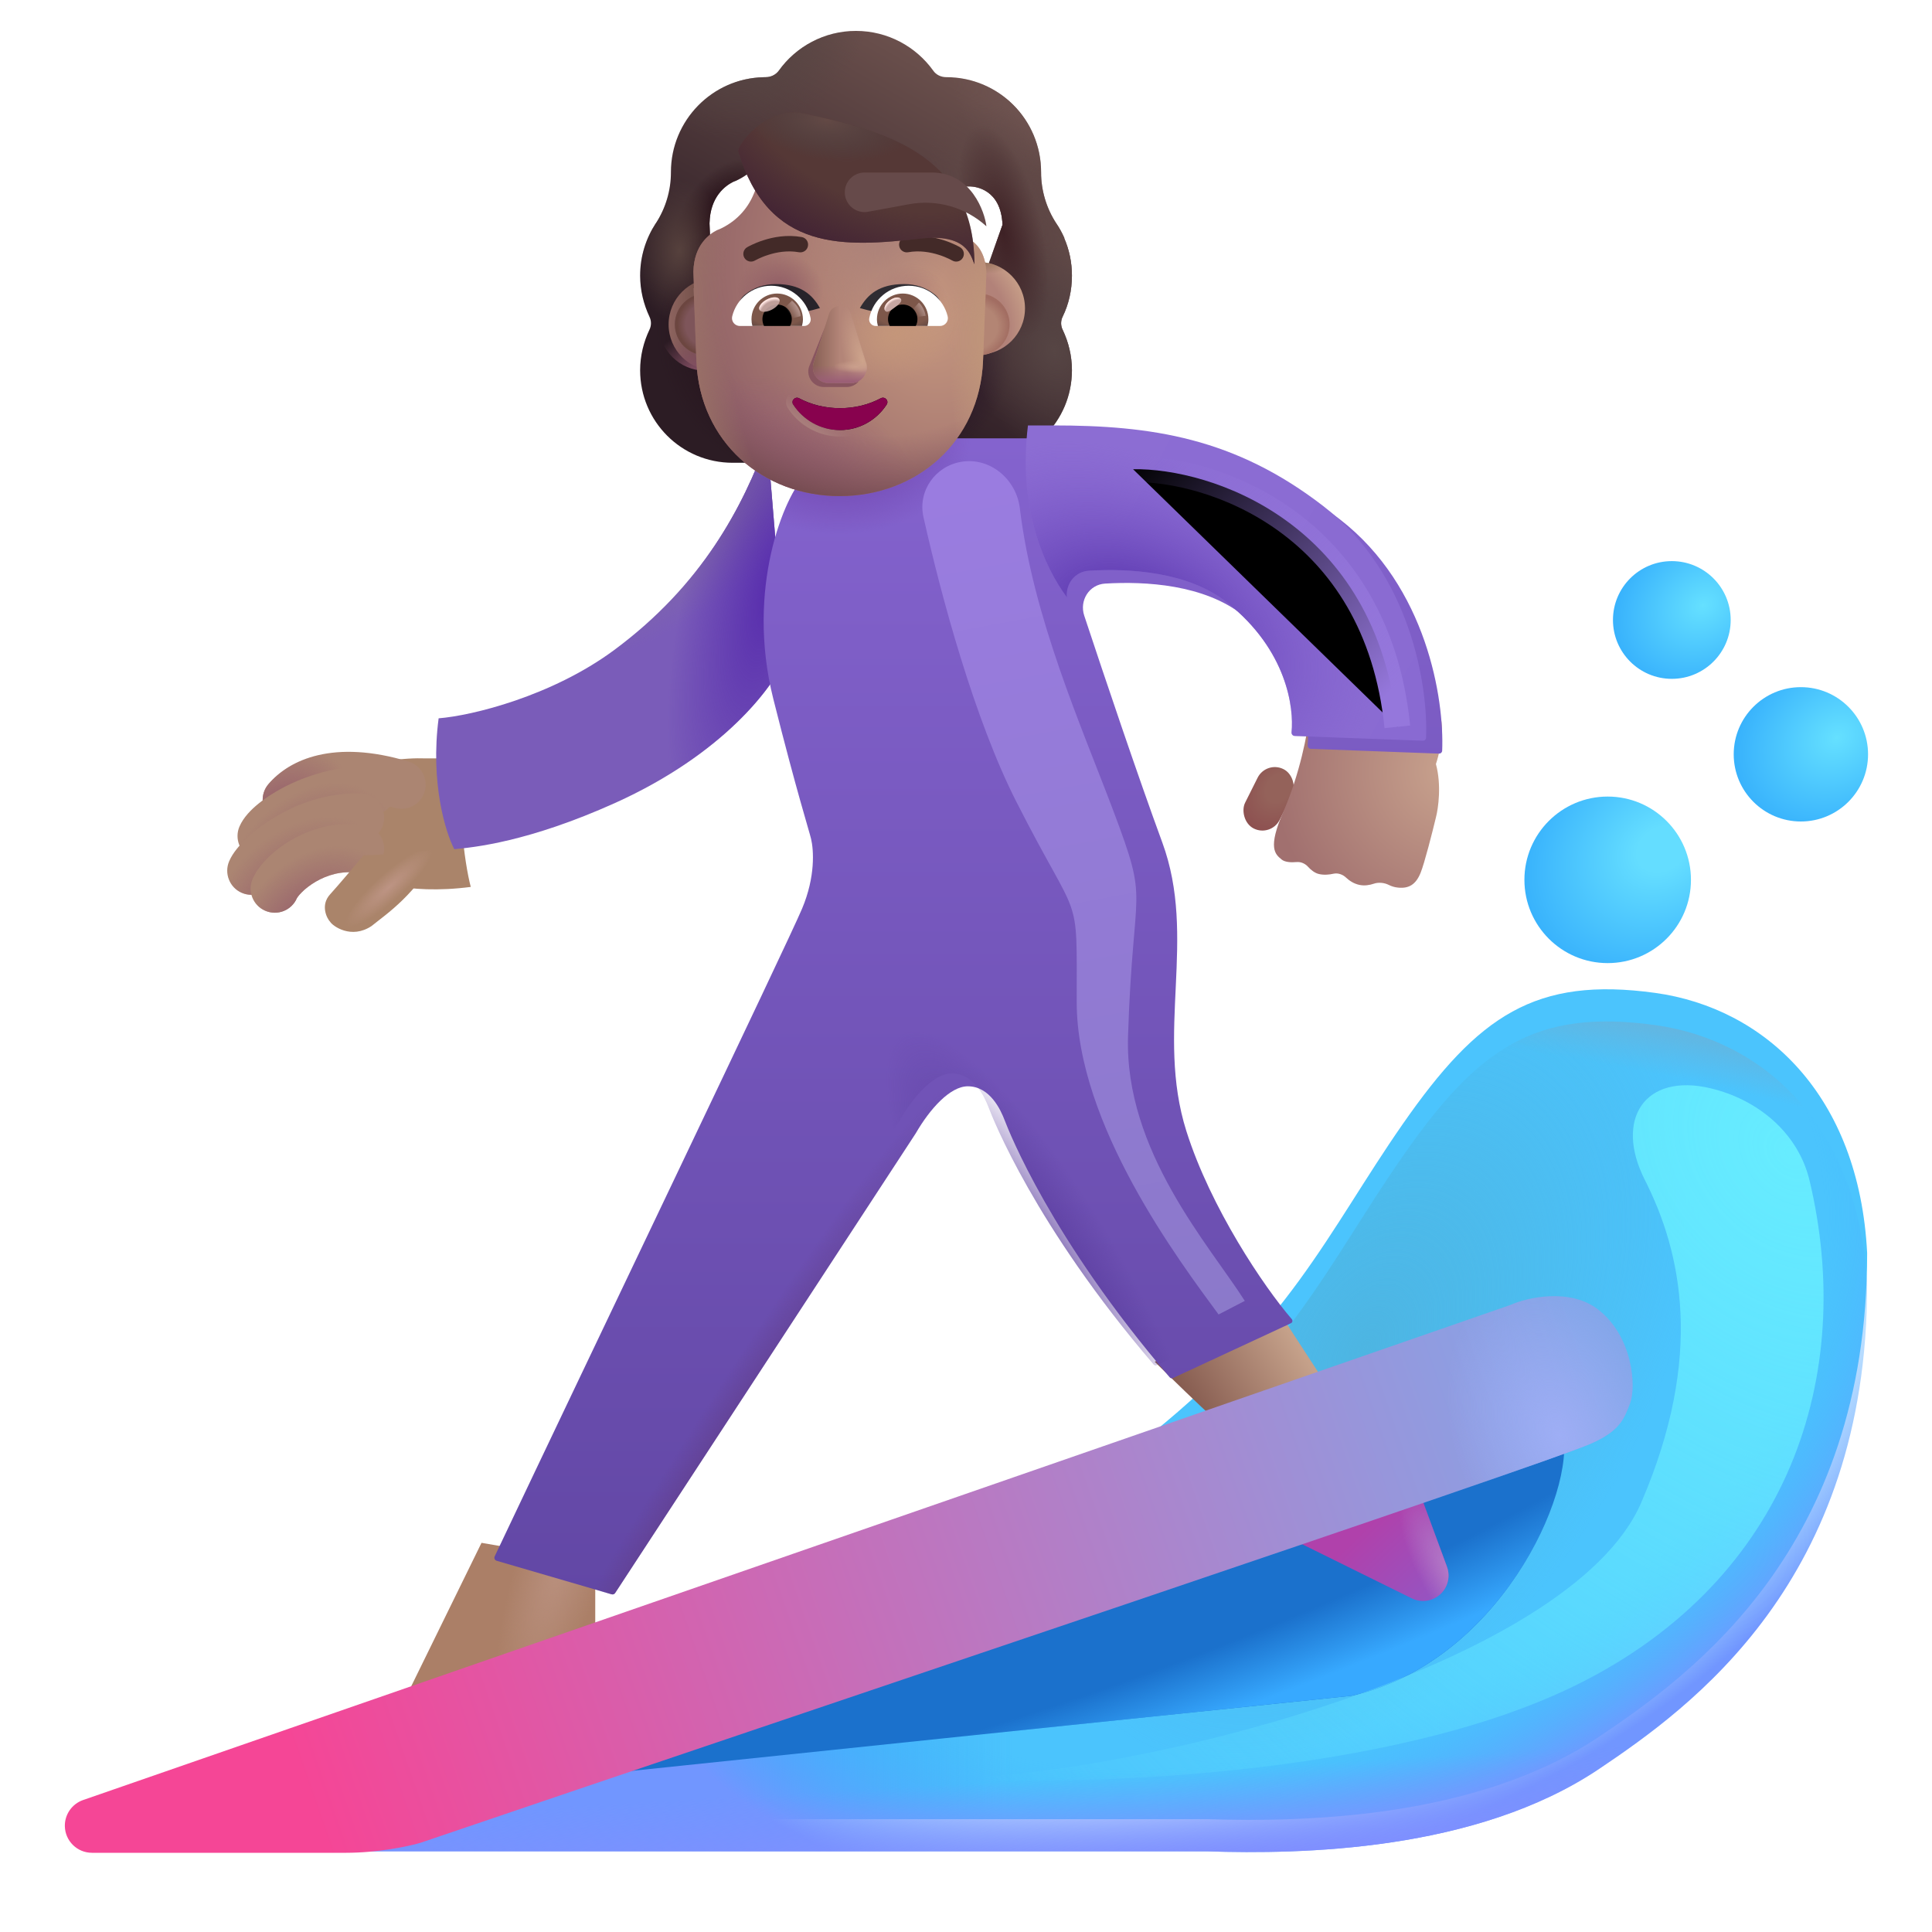 <svg viewBox="1 1 30 30" xmlns="http://www.w3.org/2000/svg">
<g filter="url(#filter0_i_3987_22998)">
<path fill-rule="evenodd" clip-rule="evenodd" d="M17.251 6.667C17.346 6.473 17.395 6.256 17.395 6.03C17.395 5.821 17.352 5.626 17.275 5.447H17.278C17.242 5.366 17.201 5.29 17.152 5.218L17.151 5.217C16.998 4.982 16.916 4.706 16.916 4.426V4.422C16.916 3.608 16.256 2.948 15.443 2.948C15.362 2.948 15.285 2.912 15.24 2.845C14.973 2.474 14.535 2.23 14.042 2.23C13.55 2.23 13.111 2.474 12.845 2.845C12.8 2.908 12.723 2.948 12.642 2.948C12.629 2.948 12.616 2.949 12.604 2.949C11.808 2.969 11.168 3.621 11.168 4.422V4.426C11.168 4.706 11.087 4.982 10.934 5.217L10.932 5.218C10.78 5.453 10.69 5.728 10.69 6.03C10.69 6.261 10.744 6.473 10.834 6.667C10.866 6.731 10.866 6.807 10.834 6.871C10.744 7.06 10.69 7.273 10.69 7.499C10.69 8.294 11.331 8.936 12.127 8.936H15.958C16.754 8.936 17.395 8.294 17.395 7.499C17.395 7.273 17.341 7.06 17.251 6.871C17.219 6.807 17.219 6.731 17.251 6.667ZM11.776 5.474H11.771L12.306 6.526C12.361 7.777 12.85 6.526 14.042 6.526C15.235 6.526 15.755 7.919 15.81 6.667L16.317 5.24C16.294 4.684 15.891 4.645 15.81 4.645H14.373C13.805 4.645 13.269 4.367 12.949 3.898C12.894 3.82 12.779 3.834 12.743 3.921L12.706 4.007C12.605 4.258 12.413 4.449 12.175 4.558C12.168 4.561 12.16 4.564 12.152 4.567C12.144 4.571 12.136 4.574 12.129 4.577C12.024 4.631 11.776 4.795 11.767 5.219L11.772 5.356L11.776 5.474Z" fill="url(#paint0_linear_3987_22998)"/>
<path fill-rule="evenodd" clip-rule="evenodd" d="M17.251 6.667C17.346 6.473 17.395 6.256 17.395 6.03C17.395 5.821 17.352 5.626 17.275 5.447H17.278C17.242 5.366 17.201 5.29 17.152 5.218L17.151 5.217C16.998 4.982 16.916 4.706 16.916 4.426V4.422C16.916 3.608 16.256 2.948 15.443 2.948C15.362 2.948 15.285 2.912 15.24 2.845C14.973 2.474 14.535 2.23 14.042 2.23C13.55 2.23 13.111 2.474 12.845 2.845C12.8 2.908 12.723 2.948 12.642 2.948C12.629 2.948 12.616 2.949 12.604 2.949C11.808 2.969 11.168 3.621 11.168 4.422V4.426C11.168 4.706 11.087 4.982 10.934 5.217L10.932 5.218C10.78 5.453 10.69 5.728 10.69 6.03C10.69 6.261 10.744 6.473 10.834 6.667C10.866 6.731 10.866 6.807 10.834 6.871C10.744 7.06 10.69 7.273 10.69 7.499C10.69 8.294 11.331 8.936 12.127 8.936H15.958C16.754 8.936 17.395 8.294 17.395 7.499C17.395 7.273 17.341 7.06 17.251 6.871C17.219 6.807 17.219 6.731 17.251 6.667ZM11.776 5.474H11.771L12.306 6.526C12.361 7.777 12.85 6.526 14.042 6.526C15.235 6.526 15.755 7.919 15.81 6.667L16.317 5.24C16.294 4.684 15.891 4.645 15.81 4.645H14.373C13.805 4.645 13.269 4.367 12.949 3.898C12.894 3.82 12.779 3.834 12.743 3.921L12.706 4.007C12.605 4.258 12.413 4.449 12.175 4.558C12.168 4.561 12.16 4.564 12.152 4.567C12.144 4.571 12.136 4.574 12.129 4.577C12.024 4.631 11.776 4.795 11.767 5.219L11.772 5.356L11.776 5.474Z" fill="url(#paint1_radial_3987_22998)"/>
<path fill-rule="evenodd" clip-rule="evenodd" d="M17.251 6.667C17.346 6.473 17.395 6.256 17.395 6.03C17.395 5.821 17.352 5.626 17.275 5.447H17.278C17.242 5.366 17.201 5.29 17.152 5.218L17.151 5.217C16.998 4.982 16.916 4.706 16.916 4.426V4.422C16.916 3.608 16.256 2.948 15.443 2.948C15.362 2.948 15.285 2.912 15.24 2.845C14.973 2.474 14.535 2.23 14.042 2.23C13.55 2.23 13.111 2.474 12.845 2.845C12.8 2.908 12.723 2.948 12.642 2.948C12.629 2.948 12.616 2.949 12.604 2.949C11.808 2.969 11.168 3.621 11.168 4.422V4.426C11.168 4.706 11.087 4.982 10.934 5.217L10.932 5.218C10.78 5.453 10.69 5.728 10.69 6.03C10.69 6.261 10.744 6.473 10.834 6.667C10.866 6.731 10.866 6.807 10.834 6.871C10.744 7.06 10.69 7.273 10.69 7.499C10.69 8.294 11.331 8.936 12.127 8.936H15.958C16.754 8.936 17.395 8.294 17.395 7.499C17.395 7.273 17.341 7.06 17.251 6.871C17.219 6.807 17.219 6.731 17.251 6.667ZM11.776 5.474H11.771L12.306 6.526C12.361 7.777 12.85 6.526 14.042 6.526C15.235 6.526 15.755 7.919 15.81 6.667L16.317 5.24C16.294 4.684 15.891 4.645 15.81 4.645H14.373C13.805 4.645 13.269 4.367 12.949 3.898C12.894 3.82 12.779 3.834 12.743 3.921L12.706 4.007C12.605 4.258 12.413 4.449 12.175 4.558C12.168 4.561 12.16 4.564 12.152 4.567C12.144 4.571 12.136 4.574 12.129 4.577C12.024 4.631 11.776 4.795 11.767 5.219L11.772 5.356L11.776 5.474Z" fill="url(#paint2_radial_3987_22998)"/>
<path fill-rule="evenodd" clip-rule="evenodd" d="M17.251 6.667C17.346 6.473 17.395 6.256 17.395 6.03C17.395 5.821 17.352 5.626 17.275 5.447H17.278C17.242 5.366 17.201 5.29 17.152 5.218L17.151 5.217C16.998 4.982 16.916 4.706 16.916 4.426V4.422C16.916 3.608 16.256 2.948 15.443 2.948C15.362 2.948 15.285 2.912 15.24 2.845C14.973 2.474 14.535 2.23 14.042 2.23C13.55 2.23 13.111 2.474 12.845 2.845C12.8 2.908 12.723 2.948 12.642 2.948C12.629 2.948 12.616 2.949 12.604 2.949C11.808 2.969 11.168 3.621 11.168 4.422V4.426C11.168 4.706 11.087 4.982 10.934 5.217L10.932 5.218C10.78 5.453 10.69 5.728 10.69 6.03C10.69 6.261 10.744 6.473 10.834 6.667C10.866 6.731 10.866 6.807 10.834 6.871C10.744 7.06 10.69 7.273 10.69 7.499C10.69 8.294 11.331 8.936 12.127 8.936H15.958C16.754 8.936 17.395 8.294 17.395 7.499C17.395 7.273 17.341 7.06 17.251 6.871C17.219 6.807 17.219 6.731 17.251 6.667ZM11.776 5.474H11.771L12.306 6.526C12.361 7.777 12.85 6.526 14.042 6.526C15.235 6.526 15.755 7.919 15.81 6.667L16.317 5.24C16.294 4.684 15.891 4.645 15.81 4.645H14.373C13.805 4.645 13.269 4.367 12.949 3.898C12.894 3.82 12.779 3.834 12.743 3.921L12.706 4.007C12.605 4.258 12.413 4.449 12.175 4.558C12.168 4.561 12.16 4.564 12.152 4.567C12.144 4.571 12.136 4.574 12.129 4.577C12.024 4.631 11.776 4.795 11.767 5.219L11.772 5.356L11.776 5.474Z" fill="url(#paint3_radial_3987_22998)"/>
<path fill-rule="evenodd" clip-rule="evenodd" d="M17.251 6.667C17.346 6.473 17.395 6.256 17.395 6.03C17.395 5.821 17.352 5.626 17.275 5.447H17.278C17.242 5.366 17.201 5.29 17.152 5.218L17.151 5.217C16.998 4.982 16.916 4.706 16.916 4.426V4.422C16.916 3.608 16.256 2.948 15.443 2.948C15.362 2.948 15.285 2.912 15.24 2.845C14.973 2.474 14.535 2.23 14.042 2.23C13.55 2.23 13.111 2.474 12.845 2.845C12.8 2.908 12.723 2.948 12.642 2.948C12.629 2.948 12.616 2.949 12.604 2.949C11.808 2.969 11.168 3.621 11.168 4.422V4.426C11.168 4.706 11.087 4.982 10.934 5.217L10.932 5.218C10.78 5.453 10.69 5.728 10.69 6.03C10.69 6.261 10.744 6.473 10.834 6.667C10.866 6.731 10.866 6.807 10.834 6.871C10.744 7.06 10.69 7.273 10.69 7.499C10.69 8.294 11.331 8.936 12.127 8.936H15.958C16.754 8.936 17.395 8.294 17.395 7.499C17.395 7.273 17.341 7.06 17.251 6.871C17.219 6.807 17.219 6.731 17.251 6.667ZM11.776 5.474H11.771L12.306 6.526C12.361 7.777 12.85 6.526 14.042 6.526C15.235 6.526 15.755 7.919 15.81 6.667L16.317 5.24C16.294 4.684 15.891 4.645 15.81 4.645H14.373C13.805 4.645 13.269 4.367 12.949 3.898C12.894 3.82 12.779 3.834 12.743 3.921L12.706 4.007C12.605 4.258 12.413 4.449 12.175 4.558C12.168 4.561 12.16 4.564 12.152 4.567C12.144 4.571 12.136 4.574 12.129 4.577C12.024 4.631 11.776 4.795 11.767 5.219L11.772 5.356L11.776 5.474Z" fill="url(#paint4_radial_3987_22998)"/>
<path fill-rule="evenodd" clip-rule="evenodd" d="M17.251 6.667C17.346 6.473 17.395 6.256 17.395 6.03C17.395 5.821 17.352 5.626 17.275 5.447H17.278C17.242 5.366 17.201 5.29 17.152 5.218L17.151 5.217C16.998 4.982 16.916 4.706 16.916 4.426V4.422C16.916 3.608 16.256 2.948 15.443 2.948C15.362 2.948 15.285 2.912 15.24 2.845C14.973 2.474 14.535 2.23 14.042 2.23C13.55 2.23 13.111 2.474 12.845 2.845C12.8 2.908 12.723 2.948 12.642 2.948C12.629 2.948 12.616 2.949 12.604 2.949C11.808 2.969 11.168 3.621 11.168 4.422V4.426C11.168 4.706 11.087 4.982 10.934 5.217L10.932 5.218C10.78 5.453 10.69 5.728 10.69 6.03C10.69 6.261 10.744 6.473 10.834 6.667C10.866 6.731 10.866 6.807 10.834 6.871C10.744 7.06 10.69 7.273 10.69 7.499C10.69 8.294 11.331 8.936 12.127 8.936H15.958C16.754 8.936 17.395 8.294 17.395 7.499C17.395 7.273 17.341 7.06 17.251 6.871C17.219 6.807 17.219 6.731 17.251 6.667ZM11.776 5.474H11.771L12.306 6.526C12.361 7.777 12.85 6.526 14.042 6.526C15.235 6.526 15.755 7.919 15.81 6.667L16.317 5.24C16.294 4.684 15.891 4.645 15.81 4.645H14.373C13.805 4.645 13.269 4.367 12.949 3.898C12.894 3.82 12.779 3.834 12.743 3.921L12.706 4.007C12.605 4.258 12.413 4.449 12.175 4.558C12.168 4.561 12.16 4.564 12.152 4.567C12.144 4.571 12.136 4.574 12.129 4.577C12.024 4.631 11.776 4.795 11.767 5.219L11.772 5.356L11.776 5.474Z" fill="url(#paint5_radial_3987_22998)"/>
<path fill-rule="evenodd" clip-rule="evenodd" d="M17.251 6.667C17.346 6.473 17.395 6.256 17.395 6.03C17.395 5.821 17.352 5.626 17.275 5.447H17.278C17.242 5.366 17.201 5.29 17.152 5.218L17.151 5.217C16.998 4.982 16.916 4.706 16.916 4.426V4.422C16.916 3.608 16.256 2.948 15.443 2.948C15.362 2.948 15.285 2.912 15.24 2.845C14.973 2.474 14.535 2.23 14.042 2.23C13.55 2.23 13.111 2.474 12.845 2.845C12.8 2.908 12.723 2.948 12.642 2.948C12.629 2.948 12.616 2.949 12.604 2.949C11.808 2.969 11.168 3.621 11.168 4.422V4.426C11.168 4.706 11.087 4.982 10.934 5.217L10.932 5.218C10.78 5.453 10.69 5.728 10.69 6.03C10.69 6.261 10.744 6.473 10.834 6.667C10.866 6.731 10.866 6.807 10.834 6.871C10.744 7.06 10.69 7.273 10.69 7.499C10.69 8.294 11.331 8.936 12.127 8.936H15.958C16.754 8.936 17.395 8.294 17.395 7.499C17.395 7.273 17.341 7.06 17.251 6.871C17.219 6.807 17.219 6.731 17.251 6.667ZM11.776 5.474H11.771L12.306 6.526C12.361 7.777 12.85 6.526 14.042 6.526C15.235 6.526 15.755 7.919 15.81 6.667L16.317 5.24C16.294 4.684 15.891 4.645 15.81 4.645H14.373C13.805 4.645 13.269 4.367 12.949 3.898C12.894 3.82 12.779 3.834 12.743 3.921L12.706 4.007C12.605 4.258 12.413 4.449 12.175 4.558C12.168 4.561 12.16 4.564 12.152 4.567C12.144 4.571 12.136 4.574 12.129 4.577C12.024 4.631 11.776 4.795 11.767 5.219L11.772 5.356L11.776 5.474Z" fill="url(#paint6_radial_3987_22998)"/>
<path fill-rule="evenodd" clip-rule="evenodd" d="M17.251 6.667C17.346 6.473 17.395 6.256 17.395 6.03C17.395 5.821 17.352 5.626 17.275 5.447H17.278C17.242 5.366 17.201 5.29 17.152 5.218L17.151 5.217C16.998 4.982 16.916 4.706 16.916 4.426V4.422C16.916 3.608 16.256 2.948 15.443 2.948C15.362 2.948 15.285 2.912 15.24 2.845C14.973 2.474 14.535 2.23 14.042 2.23C13.55 2.23 13.111 2.474 12.845 2.845C12.8 2.908 12.723 2.948 12.642 2.948C12.629 2.948 12.616 2.949 12.604 2.949C11.808 2.969 11.168 3.621 11.168 4.422V4.426C11.168 4.706 11.087 4.982 10.934 5.217L10.932 5.218C10.78 5.453 10.69 5.728 10.69 6.03C10.69 6.261 10.744 6.473 10.834 6.667C10.866 6.731 10.866 6.807 10.834 6.871C10.744 7.06 10.69 7.273 10.69 7.499C10.69 8.294 11.331 8.936 12.127 8.936H15.958C16.754 8.936 17.395 8.294 17.395 7.499C17.395 7.273 17.341 7.06 17.251 6.871C17.219 6.807 17.219 6.731 17.251 6.667ZM11.776 5.474H11.771L12.306 6.526C12.361 7.777 12.85 6.526 14.042 6.526C15.235 6.526 15.755 7.919 15.81 6.667L16.317 5.24C16.294 4.684 15.891 4.645 15.81 4.645H14.373C13.805 4.645 13.269 4.367 12.949 3.898C12.894 3.82 12.779 3.834 12.743 3.921L12.706 4.007C12.605 4.258 12.413 4.449 12.175 4.558C12.168 4.561 12.16 4.564 12.152 4.567C12.144 4.571 12.136 4.574 12.129 4.577C12.024 4.631 11.776 4.795 11.767 5.219L11.772 5.356L11.776 5.474Z" fill="url(#paint7_radial_3987_22998)"/>
<path fill-rule="evenodd" clip-rule="evenodd" d="M17.251 6.667C17.346 6.473 17.395 6.256 17.395 6.03C17.395 5.821 17.352 5.626 17.275 5.447H17.278C17.242 5.366 17.201 5.29 17.152 5.218L17.151 5.217C16.998 4.982 16.916 4.706 16.916 4.426V4.422C16.916 3.608 16.256 2.948 15.443 2.948C15.362 2.948 15.285 2.912 15.24 2.845C14.973 2.474 14.535 2.23 14.042 2.23C13.55 2.23 13.111 2.474 12.845 2.845C12.8 2.908 12.723 2.948 12.642 2.948C12.629 2.948 12.616 2.949 12.604 2.949C11.808 2.969 11.168 3.621 11.168 4.422V4.426C11.168 4.706 11.087 4.982 10.934 5.217L10.932 5.218C10.78 5.453 10.69 5.728 10.69 6.03C10.69 6.261 10.744 6.473 10.834 6.667C10.866 6.731 10.866 6.807 10.834 6.871C10.744 7.06 10.69 7.273 10.69 7.499C10.69 8.294 11.331 8.936 12.127 8.936H15.958C16.754 8.936 17.395 8.294 17.395 7.499C17.395 7.273 17.341 7.06 17.251 6.871C17.219 6.807 17.219 6.731 17.251 6.667ZM11.776 5.474H11.771L12.306 6.526C12.361 7.777 12.85 6.526 14.042 6.526C15.235 6.526 15.755 7.919 15.81 6.667L16.317 5.24C16.294 4.684 15.891 4.645 15.81 4.645H14.373C13.805 4.645 13.269 4.367 12.949 3.898C12.894 3.82 12.779 3.834 12.743 3.921L12.706 4.007C12.605 4.258 12.413 4.449 12.175 4.558C12.168 4.561 12.16 4.564 12.152 4.567C12.144 4.571 12.136 4.574 12.129 4.577C12.024 4.631 11.776 4.795 11.767 5.219L11.772 5.356L11.776 5.474Z" fill="url(#paint8_radial_3987_22998)"/>
<path fill-rule="evenodd" clip-rule="evenodd" d="M17.251 6.667C17.346 6.473 17.395 6.256 17.395 6.03C17.395 5.821 17.352 5.626 17.275 5.447H17.278C17.242 5.366 17.201 5.29 17.152 5.218L17.151 5.217C16.998 4.982 16.916 4.706 16.916 4.426V4.422C16.916 3.608 16.256 2.948 15.443 2.948C15.362 2.948 15.285 2.912 15.24 2.845C14.973 2.474 14.535 2.23 14.042 2.23C13.55 2.23 13.111 2.474 12.845 2.845C12.8 2.908 12.723 2.948 12.642 2.948C12.629 2.948 12.616 2.949 12.604 2.949C11.808 2.969 11.168 3.621 11.168 4.422V4.426C11.168 4.706 11.087 4.982 10.934 5.217L10.932 5.218C10.78 5.453 10.69 5.728 10.69 6.03C10.69 6.261 10.744 6.473 10.834 6.667C10.866 6.731 10.866 6.807 10.834 6.871C10.744 7.06 10.69 7.273 10.69 7.499C10.69 8.294 11.331 8.936 12.127 8.936H15.958C16.754 8.936 17.395 8.294 17.395 7.499C17.395 7.273 17.341 7.06 17.251 6.871C17.219 6.807 17.219 6.731 17.251 6.667ZM11.776 5.474H11.771L12.306 6.526C12.361 7.777 12.85 6.526 14.042 6.526C15.235 6.526 15.755 7.919 15.81 6.667L16.317 5.24C16.294 4.684 15.891 4.645 15.81 4.645H14.373C13.805 4.645 13.269 4.367 12.949 3.898C12.894 3.82 12.779 3.834 12.743 3.921L12.706 4.007C12.605 4.258 12.413 4.449 12.175 4.558C12.168 4.561 12.16 4.564 12.152 4.567C12.144 4.571 12.136 4.574 12.129 4.577C12.024 4.631 11.776 4.795 11.767 5.219L11.772 5.356L11.776 5.474Z" fill="url(#paint9_radial_3987_22998)"/>
<path fill-rule="evenodd" clip-rule="evenodd" d="M17.251 6.667C17.346 6.473 17.395 6.256 17.395 6.03C17.395 5.821 17.352 5.626 17.275 5.447H17.278C17.242 5.366 17.201 5.29 17.152 5.218L17.151 5.217C16.998 4.982 16.916 4.706 16.916 4.426V4.422C16.916 3.608 16.256 2.948 15.443 2.948C15.362 2.948 15.285 2.912 15.24 2.845C14.973 2.474 14.535 2.23 14.042 2.23C13.55 2.23 13.111 2.474 12.845 2.845C12.8 2.908 12.723 2.948 12.642 2.948C12.629 2.948 12.616 2.949 12.604 2.949C11.808 2.969 11.168 3.621 11.168 4.422V4.426C11.168 4.706 11.087 4.982 10.934 5.217L10.932 5.218C10.78 5.453 10.69 5.728 10.69 6.03C10.69 6.261 10.744 6.473 10.834 6.667C10.866 6.731 10.866 6.807 10.834 6.871C10.744 7.06 10.69 7.273 10.69 7.499C10.69 8.294 11.331 8.936 12.127 8.936H15.958C16.754 8.936 17.395 8.294 17.395 7.499C17.395 7.273 17.341 7.06 17.251 6.871C17.219 6.807 17.219 6.731 17.251 6.667ZM11.776 5.474H11.771L12.306 6.526C12.361 7.777 12.85 6.526 14.042 6.526C15.235 6.526 15.755 7.919 15.81 6.667L16.317 5.24C16.294 4.684 15.891 4.645 15.81 4.645H14.373C13.805 4.645 13.269 4.367 12.949 3.898C12.894 3.82 12.779 3.834 12.743 3.921L12.706 4.007C12.605 4.258 12.413 4.449 12.175 4.558C12.168 4.561 12.16 4.564 12.152 4.567C12.144 4.571 12.136 4.574 12.129 4.577C12.024 4.631 11.776 4.795 11.767 5.219L11.772 5.356L11.776 5.474Z" fill="url(#paint10_radial_3987_22998)"/>
<path fill-rule="evenodd" clip-rule="evenodd" d="M17.251 6.667C17.346 6.473 17.395 6.256 17.395 6.03C17.395 5.821 17.352 5.626 17.275 5.447H17.278C17.242 5.366 17.201 5.29 17.152 5.218L17.151 5.217C16.998 4.982 16.916 4.706 16.916 4.426V4.422C16.916 3.608 16.256 2.948 15.443 2.948C15.362 2.948 15.285 2.912 15.24 2.845C14.973 2.474 14.535 2.23 14.042 2.23C13.55 2.23 13.111 2.474 12.845 2.845C12.8 2.908 12.723 2.948 12.642 2.948C12.629 2.948 12.616 2.949 12.604 2.949C11.808 2.969 11.168 3.621 11.168 4.422V4.426C11.168 4.706 11.087 4.982 10.934 5.217L10.932 5.218C10.78 5.453 10.69 5.728 10.69 6.03C10.69 6.261 10.744 6.473 10.834 6.667C10.866 6.731 10.866 6.807 10.834 6.871C10.744 7.06 10.69 7.273 10.69 7.499C10.69 8.294 11.331 8.936 12.127 8.936H15.958C16.754 8.936 17.395 8.294 17.395 7.499C17.395 7.273 17.341 7.06 17.251 6.871C17.219 6.807 17.219 6.731 17.251 6.667ZM11.776 5.474H11.771L12.306 6.526C12.361 7.777 12.85 6.526 14.042 6.526C15.235 6.526 15.755 7.919 15.81 6.667L16.317 5.24C16.294 4.684 15.891 4.645 15.81 4.645H14.373C13.805 4.645 13.269 4.367 12.949 3.898C12.894 3.82 12.779 3.834 12.743 3.921L12.706 4.007C12.605 4.258 12.413 4.449 12.175 4.558C12.168 4.561 12.16 4.564 12.152 4.567C12.144 4.571 12.136 4.574 12.129 4.577C12.024 4.631 11.776 4.795 11.767 5.219L11.772 5.356L11.776 5.474Z" fill="url(#paint11_radial_3987_22998)"/>
</g>
<g filter="url(#filter1_i_3987_22998)">
<path d="M19.751 29.748H6.016C9.449 28.422 16.785 25.402 18.672 23.93C21.032 22.089 21.61 20.639 22.782 18.954C23.954 17.269 24.844 16.661 26.704 16.918C28.395 17.153 29.868 18.493 29.993 20.957C29.993 25.551 27.254 27.513 25.829 28.469C23.922 29.748 21.204 29.795 19.751 29.748Z" fill="#4BC4FD"/>
<path d="M19.751 29.748H6.016C9.449 28.422 16.785 25.402 18.672 23.93C21.032 22.089 21.61 20.639 22.782 18.954C23.954 17.269 24.844 16.661 26.704 16.918C28.395 17.153 29.868 18.493 29.993 20.957C29.993 25.551 27.254 27.513 25.829 28.469C23.922 29.748 21.204 29.795 19.751 29.748Z" fill="url(#paint12_linear_3987_22998)"/>
</g>
<path d="M19.751 29.748H6.016C9.449 28.422 16.785 25.402 18.672 23.93C21.032 22.089 21.61 20.639 22.782 18.954C23.954 17.269 24.844 16.661 26.704 16.918C28.395 17.153 29.868 18.493 29.993 20.957C29.993 25.551 27.254 27.513 25.829 28.469C23.922 29.748 21.204 29.795 19.751 29.748Z" fill="url(#paint13_radial_3987_22998)"/>
<path d="M19.751 29.748H6.016C9.449 28.422 16.785 25.402 18.672 23.93C21.032 22.089 21.61 20.639 22.782 18.954C23.954 17.269 24.844 16.661 26.704 16.918C28.395 17.153 29.868 18.493 29.993 20.957C29.993 25.551 27.254 27.513 25.829 28.469C23.922 29.748 21.204 29.795 19.751 29.748Z" fill="url(#paint14_linear_3987_22998)"/>
<path d="M19.751 29.748H6.016C9.449 28.422 16.785 25.402 18.672 23.93C21.032 22.089 21.61 20.639 22.782 18.954C23.954 17.269 24.844 16.661 26.704 16.918C28.395 17.153 29.868 18.493 29.993 20.957C29.993 25.551 27.254 27.513 25.829 28.469C23.922 29.748 21.204 29.795 19.751 29.748Z" fill="url(#paint15_radial_3987_22998)"/>
<path d="M19.751 29.748H6.016C9.449 28.422 16.785 25.402 18.672 23.93C21.032 22.089 21.61 20.639 22.782 18.954C23.954 17.269 24.844 16.661 26.704 16.918C28.395 17.153 29.868 18.493 29.993 20.957C29.993 25.551 27.254 27.513 25.829 28.469C23.922 29.748 21.204 29.795 19.751 29.748Z" fill="url(#paint16_radial_3987_22998)"/>
<g filter="url(#filter2_f_3987_22998)">
<path d="M21.985 27.332L7.61 28.832C12.297 26.593 19.547 24.426 21.985 22.645C23.811 21.311 24.881 21.446 25.266 23.207C25.485 24.207 24.235 26.832 21.985 27.332Z" fill="#1B71CC"/>
<path d="M21.985 27.332L7.61 28.832C12.297 26.593 19.547 24.426 21.985 22.645C23.811 21.311 24.881 21.446 25.266 23.207C25.485 24.207 24.235 26.832 21.985 27.332Z" fill="url(#paint17_radial_3987_22998)"/>
</g>
<path d="M7.305 27.348L8.477 24.957L10.243 25.262V26.301L7.305 27.348Z" fill="#AB7F67"/>
<path d="M7.305 27.348L8.477 24.957L10.243 25.262V26.301L7.305 27.348Z" fill="url(#paint18_radial_3987_22998)"/>
<path d="M19.837 23.012C19.668 22.868 19.162 22.374 18.93 22.145L20.797 21.262C20.872 21.393 21.308 22.062 21.516 22.379L19.837 23.012Z" fill="url(#paint19_linear_3987_22998)"/>
<path d="M23.468 25.327L23.047 24.184L20.696 24.72L22.921 25.819C23.015 25.865 23.122 25.873 23.221 25.84C23.434 25.77 23.546 25.537 23.468 25.327Z" fill="url(#paint20_linear_3987_22998)"/>
<path d="M23.468 25.327L23.047 24.184L20.696 24.72L22.921 25.819C23.015 25.865 23.122 25.873 23.221 25.84C23.434 25.77 23.546 25.537 23.468 25.327Z" fill="url(#paint21_radial_3987_22998)"/>
<g filter="url(#filter3_i_3987_22998)">
<path d="M24.458 21.262L2.29 28.951C2.118 29.011 2.003 29.175 2.007 29.358C2.012 29.587 2.199 29.77 2.428 29.77H6.376C6.863 29.77 7.344 29.671 7.532 29.614C13.454 27.598 24.938 23.754 25.708 23.415C26.151 23.219 26.219 23.036 26.313 22.787L26.313 22.786C26.407 22.536 26.36 21.754 25.813 21.332C25.376 20.995 24.708 21.148 24.458 21.262Z" fill="url(#paint22_linear_3987_22998)"/>
<path d="M24.458 21.262L2.29 28.951C2.118 29.011 2.003 29.175 2.007 29.358C2.012 29.587 2.199 29.77 2.428 29.77H6.376C6.863 29.77 7.344 29.671 7.532 29.614C13.454 27.598 24.938 23.754 25.708 23.415C26.151 23.219 26.219 23.036 26.313 22.787L26.313 22.786C26.407 22.536 26.36 21.754 25.813 21.332C25.376 20.995 24.708 21.148 24.458 21.262Z" fill="url(#paint23_radial_3987_22998)"/>
</g>
<g filter="url(#filter4_i_3987_22998)">
<circle cx="25.864" cy="14.762" r="1.293" fill="url(#paint24_radial_3987_22998)"/>
</g>
<g filter="url(#filter5_i_3987_22998)">
<circle cx="28.864" cy="12.813" r="1.043" fill="url(#paint25_radial_3987_22998)"/>
</g>
<g filter="url(#filter6_i_3987_22998)">
<circle cx="26.86" cy="10.727" r="0.914" fill="url(#paint26_radial_3987_22998)"/>
</g>
<rect x="20.662" y="12.809" width="0.599" height="1.031" rx="0.299" transform="rotate(26.595 20.662 12.809)" fill="url(#paint27_radial_3987_22998)"/>
<g filter="url(#filter7_i_3987_22998)">
<path d="M20.68 13.849C20.936 13.261 21.053 12.629 21.079 12.387L23.126 12.411C23.172 12.679 23.087 12.994 23.047 13.114C23.135 13.436 23.084 13.801 23.047 13.943C22.993 14.168 22.869 14.656 22.809 14.803C22.735 14.986 22.626 15.049 22.462 15.033C22.404 15.028 22.354 15.011 22.313 14.99C22.244 14.956 22.156 14.947 22.083 14.972C22.018 14.994 21.937 15.008 21.856 14.99C21.772 14.972 21.702 14.925 21.652 14.878C21.601 14.829 21.527 14.802 21.457 14.817C21.39 14.832 21.31 14.84 21.231 14.822C21.165 14.807 21.104 14.757 21.059 14.707C21.015 14.659 20.949 14.63 20.884 14.636C20.799 14.644 20.701 14.639 20.649 14.595C20.551 14.513 20.43 14.42 20.68 13.849Z" fill="url(#paint28_radial_3987_22998)"/>
</g>
<path d="M7.602 12.776H8.196C8.09 13.445 8.208 14.384 8.31 14.772C7.304 14.903 6.673 14.664 6.454 14.526L6.345 13.065C6.676 12.809 7.321 12.765 7.602 12.776Z" fill="#AA846A"/>
<g filter="url(#filter8_i_3987_22998)">
<path d="M10.684 11.696C9.717 12.41 8.48 12.713 7.961 12.754C7.83 13.754 8.068 14.525 8.204 14.786C8.505 14.758 9.352 14.676 10.704 14.067C12.383 13.31 13.162 12.263 13.344 11.821L13.063 8.434C12.688 9.465 12.059 10.68 10.684 11.696Z" fill="#7A5CB9"/>
<path d="M10.684 11.696C9.717 12.41 8.48 12.713 7.961 12.754C7.83 13.754 8.068 14.525 8.204 14.786C8.505 14.758 9.352 14.676 10.704 14.067C12.383 13.31 13.162 12.263 13.344 11.821L13.063 8.434C12.688 9.465 12.059 10.68 10.684 11.696Z" fill="url(#paint29_radial_3987_22998)"/>
<path d="M10.684 11.696C9.717 12.41 8.48 12.713 7.961 12.754C7.83 13.754 8.068 14.525 8.204 14.786C8.505 14.758 9.352 14.676 10.704 14.067C12.383 13.31 13.162 12.263 13.344 11.821L13.063 8.434C12.688 9.465 12.059 10.68 10.684 11.696Z" fill="url(#paint30_radial_3987_22998)"/>
</g>
<g filter="url(#filter9_i_3987_22998)">
<path d="M12.758 11.653C12.327 9.937 12.928 8.491 13.266 8.168L15.61 7.606H17.352C18.876 7.606 20.174 7.795 21.555 8.864C22.909 9.911 23.177 11.663 23.144 12.456C23.143 12.483 23.12 12.504 23.093 12.502L21.104 12.428C21.074 12.427 21.052 12.4 21.055 12.37C21.093 11.999 20.989 11.097 20.055 10.356C19.449 9.875 18.536 9.824 17.909 9.862C17.662 9.877 17.508 10.125 17.586 10.36C17.902 11.315 18.427 12.873 18.797 13.879C19.344 15.364 18.688 16.832 19.172 18.364C19.549 19.555 20.376 20.782 20.809 21.284C20.827 21.305 20.82 21.336 20.796 21.347L18.962 22.199C18.945 22.206 18.926 22.202 18.914 22.188C17.066 20.031 16.415 18.363 16.352 18.2C16.29 18.035 16.122 17.668 15.778 17.668C15.503 17.668 15.188 18.02 14.969 18.399L10.302 25.536C10.29 25.554 10.268 25.563 10.246 25.556L8.463 25.036C8.434 25.028 8.418 24.996 8.431 24.968C9.93 21.804 12.973 15.459 13.204 14.911C13.415 14.411 13.385 13.994 13.344 13.825C13.313 13.694 13.126 13.114 12.758 11.653Z" fill="url(#paint31_linear_3987_22998)"/>
<path d="M12.758 11.653C12.327 9.937 12.928 8.491 13.266 8.168L15.61 7.606H17.352C18.876 7.606 20.174 7.795 21.555 8.864C22.909 9.911 23.177 11.663 23.144 12.456C23.143 12.483 23.12 12.504 23.093 12.502L21.104 12.428C21.074 12.427 21.052 12.4 21.055 12.37C21.093 11.999 20.989 11.097 20.055 10.356C19.449 9.875 18.536 9.824 17.909 9.862C17.662 9.877 17.508 10.125 17.586 10.36C17.902 11.315 18.427 12.873 18.797 13.879C19.344 15.364 18.688 16.832 19.172 18.364C19.549 19.555 20.376 20.782 20.809 21.284C20.827 21.305 20.82 21.336 20.796 21.347L18.962 22.199C18.945 22.206 18.926 22.202 18.914 22.188C17.066 20.031 16.415 18.363 16.352 18.2C16.29 18.035 16.122 17.668 15.778 17.668C15.503 17.668 15.188 18.02 14.969 18.399L10.302 25.536C10.29 25.554 10.268 25.563 10.246 25.556L8.463 25.036C8.434 25.028 8.418 24.996 8.431 24.968C9.93 21.804 12.973 15.459 13.204 14.911C13.415 14.411 13.385 13.994 13.344 13.825C13.313 13.694 13.126 13.114 12.758 11.653Z" fill="url(#paint32_radial_3987_22998)"/>
<path d="M12.758 11.653C12.327 9.937 12.928 8.491 13.266 8.168L15.61 7.606H17.352C18.876 7.606 20.174 7.795 21.555 8.864C22.909 9.911 23.177 11.663 23.144 12.456C23.143 12.483 23.12 12.504 23.093 12.502L21.104 12.428C21.074 12.427 21.052 12.4 21.055 12.37C21.093 11.999 20.989 11.097 20.055 10.356C19.449 9.875 18.536 9.824 17.909 9.862C17.662 9.877 17.508 10.125 17.586 10.36C17.902 11.315 18.427 12.873 18.797 13.879C19.344 15.364 18.688 16.832 19.172 18.364C19.549 19.555 20.376 20.782 20.809 21.284C20.827 21.305 20.82 21.336 20.796 21.347L18.962 22.199C18.945 22.206 18.926 22.202 18.914 22.188C17.066 20.031 16.415 18.363 16.352 18.2C16.29 18.035 16.122 17.668 15.778 17.668C15.503 17.668 15.188 18.02 14.969 18.399L10.302 25.536C10.29 25.554 10.268 25.563 10.246 25.556L8.463 25.036C8.434 25.028 8.418 24.996 8.431 24.968C9.93 21.804 12.973 15.459 13.204 14.911C13.415 14.411 13.385 13.994 13.344 13.825C13.313 13.694 13.126 13.114 12.758 11.653Z" fill="url(#paint33_radial_3987_22998)"/>
</g>
<path d="M12.758 11.653C12.327 9.937 12.928 8.491 13.266 8.168L15.61 7.606H17.352C18.876 7.606 20.174 7.795 21.555 8.864C22.909 9.911 23.177 11.663 23.144 12.456C23.143 12.483 23.12 12.504 23.093 12.502L21.104 12.428C21.074 12.427 21.052 12.4 21.055 12.37C21.093 11.999 20.989 11.097 20.055 10.356C19.449 9.875 18.536 9.824 17.909 9.862C17.662 9.877 17.508 10.125 17.586 10.36C17.902 11.315 18.427 12.873 18.797 13.879C19.344 15.364 18.688 16.832 19.172 18.364C19.549 19.555 20.376 20.782 20.809 21.284C20.827 21.305 20.82 21.336 20.796 21.347L18.962 22.199C18.945 22.206 18.926 22.202 18.914 22.188C17.066 20.031 16.415 18.363 16.352 18.2C16.29 18.035 16.122 17.668 15.778 17.668C15.503 17.668 15.188 18.02 14.969 18.399L10.302 25.536C10.29 25.554 10.268 25.563 10.246 25.556L8.463 25.036C8.434 25.028 8.418 24.996 8.431 24.968C9.93 21.804 12.973 15.459 13.204 14.911C13.415 14.411 13.385 13.994 13.344 13.825C13.313 13.694 13.126 13.114 12.758 11.653Z" fill="url(#paint34_radial_3987_22998)"/>
<path d="M17.568 10.277C17.545 10.07 17.69 9.875 17.909 9.862C18.536 9.824 19.449 9.875 20.055 10.356C20.989 11.097 21.093 11.999 21.055 12.37C21.052 12.4 21.074 12.427 21.104 12.428L23.092 12.502C23.12 12.504 23.143 12.483 23.144 12.456C23.177 11.663 22.909 9.911 21.555 8.864C20.174 7.795 18.876 7.606 17.352 7.606L16.962 7.606C16.805 8.891 17.212 9.799 17.568 10.277Z" fill="url(#paint35_linear_3987_22998)"/>
<path d="M17.568 10.277C17.545 10.07 17.69 9.875 17.909 9.862C18.536 9.824 19.449 9.875 20.055 10.356C20.989 11.097 21.093 11.999 21.055 12.37C21.052 12.4 21.074 12.427 21.104 12.428L23.092 12.502C23.12 12.504 23.143 12.483 23.144 12.456C23.177 11.663 22.909 9.911 21.555 8.864C20.174 7.795 18.876 7.606 17.352 7.606L16.962 7.606C16.805 8.891 17.212 9.799 17.568 10.277Z" fill="url(#paint36_radial_3987_22998)"/>
<path fill-rule="evenodd" clip-rule="evenodd" d="M7.127 13.544C6.186 13.26 5.832 13.553 5.739 13.663C5.604 13.82 5.367 13.838 5.21 13.704C5.053 13.569 5.034 13.332 5.169 13.175C5.497 12.792 6.183 12.476 7.343 12.825C7.541 12.885 7.654 13.094 7.594 13.293C7.534 13.491 7.325 13.603 7.127 13.544Z" fill="#AB8572"/>
<path fill-rule="evenodd" clip-rule="evenodd" d="M7.127 13.544C6.186 13.26 5.832 13.553 5.739 13.663C5.604 13.82 5.367 13.838 5.21 13.704C5.053 13.569 5.034 13.332 5.169 13.175C5.497 12.792 6.183 12.476 7.343 12.825C7.541 12.885 7.654 13.094 7.594 13.293C7.534 13.491 7.325 13.603 7.127 13.544Z" fill="url(#paint37_radial_3987_22998)"/>
<path fill-rule="evenodd" clip-rule="evenodd" d="M5.404 14.139C5.403 14.14 5.403 14.14 5.403 14.14C5.404 14.141 5.424 14.112 5.487 14.061C5.561 14.001 5.666 13.932 5.798 13.867C6.063 13.737 6.406 13.637 6.766 13.649C6.973 13.655 7.146 13.493 7.153 13.286C7.159 13.079 6.997 12.906 6.79 12.899C6.283 12.883 5.818 13.022 5.467 13.194C5.291 13.281 5.137 13.379 5.015 13.478C4.905 13.567 4.781 13.689 4.719 13.833C4.637 14.023 4.725 14.244 4.915 14.325C5.102 14.406 5.318 14.322 5.404 14.139Z" fill="#AB8572"/>
<path fill-rule="evenodd" clip-rule="evenodd" d="M5.404 14.139C5.403 14.14 5.403 14.14 5.403 14.14C5.404 14.141 5.424 14.112 5.487 14.061C5.561 14.001 5.666 13.932 5.798 13.867C6.063 13.737 6.406 13.637 6.766 13.649C6.973 13.655 7.146 13.493 7.153 13.286C7.159 13.079 6.997 12.906 6.79 12.899C6.283 12.883 5.818 13.022 5.467 13.194C5.291 13.281 5.137 13.379 5.015 13.478C4.905 13.567 4.781 13.689 4.719 13.833C4.637 14.023 4.725 14.244 4.915 14.325C5.102 14.406 5.318 14.322 5.404 14.139Z" fill="url(#paint38_radial_3987_22998)"/>
<path fill-rule="evenodd" clip-rule="evenodd" d="M5.25 14.667C5.247 14.671 5.246 14.672 5.248 14.668C5.166 14.858 4.946 14.946 4.755 14.864C4.565 14.783 4.477 14.562 4.559 14.372C4.614 14.243 4.723 14.119 4.829 14.018C4.944 13.908 5.093 13.793 5.266 13.69C5.61 13.483 6.077 13.304 6.602 13.321C6.809 13.327 6.972 13.501 6.965 13.707C6.959 13.915 6.786 14.077 6.579 14.07C6.237 14.06 5.91 14.178 5.652 14.333C5.524 14.409 5.419 14.491 5.345 14.562C5.285 14.619 5.258 14.656 5.25 14.667Z" fill="#AB8572"/>
<path fill-rule="evenodd" clip-rule="evenodd" d="M5.25 14.667C5.247 14.671 5.246 14.672 5.248 14.668C5.166 14.858 4.946 14.946 4.755 14.864C4.565 14.783 4.477 14.562 4.559 14.372C4.614 14.243 4.723 14.119 4.829 14.018C4.944 13.908 5.093 13.793 5.266 13.69C5.61 13.483 6.077 13.304 6.602 13.321C6.809 13.327 6.972 13.501 6.965 13.707C6.959 13.915 6.786 14.077 6.579 14.07C6.237 14.06 5.91 14.178 5.652 14.333C5.524 14.409 5.419 14.491 5.345 14.562C5.285 14.619 5.258 14.656 5.25 14.667Z" fill="url(#paint39_radial_3987_22998)"/>
<path fill-rule="evenodd" clip-rule="evenodd" d="M5.611 14.945C5.611 14.945 5.611 14.946 5.611 14.945C5.529 15.136 5.309 15.224 5.118 15.142C4.928 15.06 4.84 14.84 4.922 14.649C5.014 14.433 5.249 14.204 5.521 14.045C5.809 13.877 6.199 13.75 6.64 13.808C6.845 13.835 6.989 14.024 6.962 14.229C6.935 14.435 6.747 14.579 6.541 14.552C6.303 14.52 6.08 14.587 5.9 14.692C5.811 14.745 5.737 14.803 5.685 14.856C5.634 14.907 5.615 14.939 5.611 14.945Z" fill="#AB8572"/>
<path fill-rule="evenodd" clip-rule="evenodd" d="M5.611 14.945C5.611 14.945 5.611 14.946 5.611 14.945C5.529 15.136 5.309 15.224 5.118 15.142C4.928 15.06 4.84 14.84 4.922 14.649C5.014 14.433 5.249 14.204 5.521 14.045C5.809 13.877 6.199 13.75 6.64 13.808C6.845 13.835 6.989 14.024 6.962 14.229C6.935 14.435 6.747 14.579 6.541 14.552C6.303 14.52 6.08 14.587 5.9 14.692C5.811 14.745 5.737 14.803 5.685 14.856C5.634 14.907 5.615 14.939 5.611 14.945Z" fill="url(#paint40_radial_3987_22998)"/>
<path d="M6.126 14.887C6.251 14.75 6.524 14.426 6.645 14.282C6.876 14.282 7.557 14.215 7.844 14.184C7.454 14.899 7.005 15.188 6.77 15.379C6.454 15.59 6.165 15.379 6.126 15.313C6.079 15.266 5.969 15.059 6.126 14.887Z" fill="#AA846A"/>
<path d="M6.126 14.887C6.251 14.75 6.524 14.426 6.645 14.282C6.876 14.282 7.557 14.215 7.844 14.184C7.454 14.899 7.005 15.188 6.77 15.379C6.454 15.59 6.165 15.379 6.126 15.313C6.079 15.266 5.969 15.059 6.126 14.887Z" fill="url(#paint41_radial_3987_22998)"/>
<g filter="url(#filter10_f_3987_22998)">
<path d="M26.485 24.332C27.466 22.054 27.111 20.446 26.54 19.319C26.066 18.383 26.537 17.657 27.558 17.898C28.295 18.072 28.922 18.592 29.098 19.329C29.819 22.354 28.785 25.511 25.516 27.145C22.566 28.62 17.662 28.739 15.579 28.614C18.579 28.614 25.383 26.892 26.485 24.332Z" fill="url(#paint42_radial_3987_22998)"/>
</g>
<g filter="url(#filter11_f_3987_22998)">
<path d="M16.782 13.45C16.131 12.169 15.616 10.265 15.339 9.027C15.25 8.625 15.521 8.238 15.927 8.171C16.374 8.096 16.782 8.442 16.836 8.893C17.042 10.591 17.788 12.266 18.282 13.575C18.86 15.106 18.594 14.637 18.516 17.09C18.459 18.872 19.782 20.34 20.329 21.2L19.922 21.411C19.313 20.583 17.719 18.465 17.719 16.559C17.719 14.768 17.782 15.419 16.782 13.45Z" fill="url(#paint43_linear_3987_22998)"/>
</g>
<g filter="url(#filter12_f_3987_22998)">
<path d="M18.594 8.286C19.803 8.265 22.376 9.114 22.698 12.286" stroke="url(#paint44_linear_3987_22998)" stroke-width="0.4"/>
</g>
<g filter="url(#filter13_i_3987_22998)">
<path d="M11.95 6.756C12.347 6.756 12.669 6.435 12.669 6.038C12.669 5.641 12.347 5.319 11.95 5.319C11.553 5.319 11.232 5.641 11.232 6.038C11.232 6.435 11.553 6.756 11.95 6.756Z" fill="url(#paint45_linear_3987_22998)"/>
</g>
<path d="M11.95 6.756C12.347 6.756 12.669 6.435 12.669 6.038C12.669 5.641 12.347 5.319 11.95 5.319C11.553 5.319 11.232 5.641 11.232 6.038C11.232 6.435 11.553 6.756 11.95 6.756Z" fill="url(#paint46_radial_3987_22998)"/>
<g filter="url(#filter14_i_3987_22998)">
<path d="M16.198 6.756C16.595 6.756 16.916 6.435 16.916 6.038C16.916 5.641 16.595 5.319 16.198 5.319C15.801 5.319 15.479 5.641 15.479 6.038C15.479 6.435 15.801 6.756 16.198 6.756Z" fill="url(#paint47_radial_3987_22998)"/>
<path d="M16.198 6.756C16.595 6.756 16.916 6.435 16.916 6.038C16.916 5.641 16.595 5.319 16.198 5.319C15.801 5.319 15.479 5.641 15.479 6.038C15.479 6.435 15.801 6.756 16.198 6.756Z" fill="url(#paint48_radial_3987_22998)"/>
</g>
<g filter="url(#filter15_f_3987_22998)">
<path d="M16.198 6.517C16.463 6.517 16.677 6.303 16.677 6.038C16.677 5.773 16.463 5.558 16.198 5.558C15.933 5.558 15.718 5.773 15.718 6.038C15.718 6.303 15.933 6.517 16.198 6.517Z" fill="#B38574"/>
<path d="M16.198 6.517C16.463 6.517 16.677 6.303 16.677 6.038C16.677 5.773 16.463 5.558 16.198 5.558C15.933 5.558 15.718 5.773 15.718 6.038C15.718 6.303 15.933 6.517 16.198 6.517Z" fill="url(#paint49_radial_3987_22998)"/>
</g>
<g filter="url(#filter16_f_3987_22998)">
<path d="M11.959 6.517C12.224 6.517 12.438 6.303 12.438 6.038C12.438 5.773 12.224 5.558 11.959 5.558C11.694 5.558 11.479 5.773 11.479 6.038C11.479 6.303 11.694 6.517 11.959 6.517Z" fill="#7E555A"/>
<path d="M11.959 6.517C12.224 6.517 12.438 6.303 12.438 6.038C12.438 5.773 12.224 5.558 11.959 5.558C11.694 5.558 11.479 5.773 11.479 6.038C11.479 6.303 11.694 6.517 11.959 6.517Z" fill="url(#paint50_radial_3987_22998)"/>
</g>
<path d="M11.771 5.474H11.776L11.772 5.356L11.767 5.219C11.776 4.795 12.024 4.631 12.129 4.577C12.136 4.574 12.144 4.571 12.152 4.567C12.16 4.564 12.168 4.561 12.175 4.558C12.413 4.449 12.605 4.258 12.706 4.007L12.742 3.921C12.779 3.834 12.894 3.82 12.948 3.898C13.269 4.367 13.805 4.645 14.373 4.645H15.81C15.891 4.645 16.294 4.684 16.317 5.24L16.264 6.612C16.209 7.863 15.232 8.703 14.039 8.703C12.847 8.703 11.869 7.863 11.814 6.612L11.771 5.474Z" fill="url(#paint51_radial_3987_22998)"/>
<path d="M11.771 5.474H11.776L11.772 5.356L11.767 5.219C11.776 4.795 12.024 4.631 12.129 4.577C12.136 4.574 12.144 4.571 12.152 4.567C12.16 4.564 12.168 4.561 12.175 4.558C12.413 4.449 12.605 4.258 12.706 4.007L12.742 3.921C12.779 3.834 12.894 3.82 12.948 3.898C13.269 4.367 13.805 4.645 14.373 4.645H15.81C15.891 4.645 16.294 4.684 16.317 5.24L16.264 6.612C16.209 7.863 15.232 8.703 14.039 8.703C12.847 8.703 11.869 7.863 11.814 6.612L11.771 5.474Z" fill="url(#paint52_radial_3987_22998)"/>
<path d="M11.771 5.474H11.776L11.772 5.356L11.767 5.219C11.776 4.795 12.024 4.631 12.129 4.577C12.136 4.574 12.144 4.571 12.152 4.567C12.16 4.564 12.168 4.561 12.175 4.558C12.413 4.449 12.605 4.258 12.706 4.007L12.742 3.921C12.779 3.834 12.894 3.82 12.948 3.898C13.269 4.367 13.805 4.645 14.373 4.645H15.81C15.891 4.645 16.294 4.684 16.317 5.24L16.264 6.612C16.209 7.863 15.232 8.703 14.039 8.703C12.847 8.703 11.869 7.863 11.814 6.612L11.771 5.474Z" fill="url(#paint53_radial_3987_22998)"/>
<path d="M11.771 5.474H11.776L11.772 5.356L11.767 5.219C11.776 4.795 12.024 4.631 12.129 4.577C12.136 4.574 12.144 4.571 12.152 4.567C12.16 4.564 12.168 4.561 12.175 4.558C12.413 4.449 12.605 4.258 12.706 4.007L12.742 3.921C12.779 3.834 12.894 3.82 12.948 3.898C13.269 4.367 13.805 4.645 14.373 4.645H15.81C15.891 4.645 16.294 4.684 16.317 5.24L16.264 6.612C16.209 7.863 15.232 8.703 14.039 8.703C12.847 8.703 11.869 7.863 11.814 6.612L11.771 5.474Z" fill="url(#paint54_radial_3987_22998)"/>
<path d="M11.771 5.474H11.776L11.772 5.356L11.767 5.219C11.776 4.795 12.024 4.631 12.129 4.577C12.136 4.574 12.144 4.571 12.152 4.567C12.16 4.564 12.168 4.561 12.175 4.558C12.413 4.449 12.605 4.258 12.706 4.007L12.742 3.921C12.779 3.834 12.894 3.82 12.948 3.898C13.269 4.367 13.805 4.645 14.373 4.645H15.81C15.891 4.645 16.294 4.684 16.317 5.24L16.264 6.612C16.209 7.863 15.232 8.703 14.039 8.703C12.847 8.703 11.869 7.863 11.814 6.612L11.771 5.474Z" fill="url(#paint55_radial_3987_22998)"/>
<path d="M11.771 5.474H11.776L11.772 5.356L11.767 5.219C11.776 4.795 12.024 4.631 12.129 4.577C12.136 4.574 12.144 4.571 12.152 4.567C12.16 4.564 12.168 4.561 12.175 4.558C12.413 4.449 12.605 4.258 12.706 4.007L12.742 3.921C12.779 3.834 12.894 3.82 12.948 3.898C13.269 4.367 13.805 4.645 14.373 4.645H15.81C15.891 4.645 16.294 4.684 16.317 5.24L16.264 6.612C16.209 7.863 15.232 8.703 14.039 8.703C12.847 8.703 11.869 7.863 11.814 6.612L11.771 5.474Z" fill="url(#paint56_radial_3987_22998)"/>
<path d="M11.771 5.474H11.776L11.772 5.356L11.767 5.219C11.776 4.795 12.024 4.631 12.129 4.577C12.136 4.574 12.144 4.571 12.152 4.567C12.16 4.564 12.168 4.561 12.175 4.558C12.413 4.449 12.605 4.258 12.706 4.007L12.742 3.921C12.779 3.834 12.894 3.82 12.948 3.898C13.269 4.367 13.805 4.645 14.373 4.645H15.81C15.891 4.645 16.294 4.684 16.317 5.24L16.264 6.612C16.209 7.863 15.232 8.703 14.039 8.703C12.847 8.703 11.869 7.863 11.814 6.612L11.771 5.474Z" fill="url(#paint57_radial_3987_22998)"/>
<path d="M11.771 5.474H11.776L11.772 5.356L11.767 5.219C11.776 4.795 12.024 4.631 12.129 4.577C12.136 4.574 12.144 4.571 12.152 4.567C12.16 4.564 12.168 4.561 12.175 4.558C12.413 4.449 12.605 4.258 12.706 4.007L12.742 3.921C12.779 3.834 12.894 3.82 12.948 3.898C13.269 4.367 13.805 4.645 14.373 4.645H15.81C15.891 4.645 16.294 4.684 16.317 5.24L16.264 6.612C16.209 7.863 15.232 8.703 14.039 8.703C12.847 8.703 11.869 7.863 11.814 6.612L11.771 5.474Z" fill="url(#paint58_radial_3987_22998)"/>
<path d="M11.771 5.474H11.776L11.772 5.356L11.767 5.219C11.776 4.795 12.024 4.631 12.129 4.577C12.136 4.574 12.144 4.571 12.152 4.567C12.16 4.564 12.168 4.561 12.175 4.558C12.413 4.449 12.605 4.258 12.706 4.007L12.742 3.921C12.779 3.834 12.894 3.82 12.948 3.898C13.269 4.367 13.805 4.645 14.373 4.645H15.81C15.891 4.645 16.294 4.684 16.317 5.24L16.264 6.612C16.209 7.863 15.232 8.703 14.039 8.703C12.847 8.703 11.869 7.863 11.814 6.612L11.771 5.474Z" fill="url(#paint59_radial_3987_22998)"/>
<g filter="url(#filter17_f_3987_22998)">
<path d="M13.867 5.938L13.562 6.697C13.514 6.854 13.63 7.01 13.794 7.01H14.146C14.31 7.01 14.427 6.851 14.378 6.697L14.141 5.938C14.09 5.77 13.921 5.77 13.867 5.938Z" fill="#88555F"/>
</g>
<g filter="url(#filter18_f_3987_22998)">
<path d="M13.872 5.877L13.634 6.636C13.586 6.792 13.702 6.948 13.867 6.948H14.218C14.383 6.948 14.499 6.789 14.45 6.636L14.213 5.877C14.162 5.708 13.925 5.708 13.872 5.877Z" fill="#B38578"/>
<path d="M13.872 5.877L13.634 6.636C13.586 6.792 13.702 6.948 13.867 6.948H14.218C14.383 6.948 14.499 6.789 14.45 6.636L14.213 5.877C14.162 5.708 13.925 5.708 13.872 5.877Z" fill="url(#paint60_radial_3987_22998)"/>
<path d="M13.872 5.877L13.634 6.636C13.586 6.792 13.702 6.948 13.867 6.948H14.218C14.383 6.948 14.499 6.789 14.45 6.636L14.213 5.877C14.162 5.708 13.925 5.708 13.872 5.877Z" fill="url(#paint61_linear_3987_22998)"/>
<path d="M13.872 5.877L13.634 6.636C13.586 6.792 13.702 6.948 13.867 6.948H14.218C14.383 6.948 14.499 6.789 14.45 6.636L14.213 5.877C14.162 5.708 13.925 5.708 13.872 5.877Z" fill="url(#paint62_linear_3987_22998)"/>
<path d="M13.872 5.877L13.634 6.636C13.586 6.792 13.702 6.948 13.867 6.948H14.218C14.383 6.948 14.499 6.789 14.45 6.636L14.213 5.877C14.162 5.708 13.925 5.708 13.872 5.877Z" fill="url(#paint63_radial_3987_22998)"/>
</g>
<g filter="url(#filter19_f_3987_22998)">
<path d="M14.042 7.338C13.81 7.338 13.591 7.282 13.408 7.184C13.345 7.151 13.277 7.224 13.317 7.282C13.47 7.52 13.738 7.678 14.042 7.678C14.347 7.678 14.614 7.52 14.768 7.282C14.807 7.221 14.74 7.151 14.677 7.184C14.493 7.282 14.277 7.338 14.042 7.338Z" stroke="url(#paint64_linear_3987_22998)" stroke-width="0.2"/>
</g>
<path d="M14.042 7.338C13.81 7.338 13.591 7.282 13.408 7.184C13.345 7.151 13.277 7.224 13.317 7.282C13.47 7.52 13.738 7.678 14.042 7.678C14.347 7.678 14.614 7.52 14.768 7.282C14.807 7.221 14.74 7.151 14.677 7.184C14.493 7.282 14.277 7.338 14.042 7.338Z" fill="#88024E"/>
<g filter="url(#filter20_i_3987_22998)">
<path d="M14.552 5.784C14.671 5.575 14.851 5.411 15.239 5.411C15.409 5.411 15.572 5.458 15.718 5.575C15.838 5.672 15.822 5.796 15.729 5.843L15.48 5.985C15.189 5.891 14.868 5.878 14.552 5.784Z" fill="#2F2C32"/>
</g>
<g filter="url(#filter21_i_3987_22998)">
<path d="M13.532 5.784C13.414 5.575 13.234 5.411 12.846 5.411C12.676 5.411 12.512 5.458 12.367 5.575C12.247 5.672 12.263 5.796 12.356 5.843L12.604 5.985C12.895 5.891 13.217 5.878 13.532 5.784Z" fill="#27232A"/>
</g>
<g filter="url(#filter22_i_3987_22998)">
<path d="M12.525 5.244L12.524 5.245C12.524 5.245 12.523 5.245 12.523 5.245C12.467 5.279 12.393 5.261 12.359 5.204C12.325 5.147 12.344 5.074 12.4 5.04L12.401 5.04L12.401 5.039L12.402 5.039L12.407 5.036L12.421 5.028C12.433 5.021 12.451 5.012 12.473 5.002C12.517 4.981 12.58 4.954 12.656 4.93C12.808 4.881 13.02 4.84 13.249 4.881C13.314 4.892 13.358 4.954 13.346 5.02C13.335 5.085 13.273 5.128 13.207 5.117C13.029 5.085 12.858 5.116 12.729 5.158C12.665 5.178 12.612 5.201 12.576 5.218C12.558 5.227 12.544 5.234 12.535 5.239L12.525 5.244Z" fill="#432A28"/>
</g>
<g filter="url(#filter23_i_3987_22998)">
<path fill-rule="evenodd" clip-rule="evenodd" d="M15.709 5.04C15.709 5.04 15.709 5.04 15.647 5.142L15.709 5.04C15.765 5.074 15.784 5.147 15.75 5.204C15.716 5.261 15.642 5.279 15.586 5.245C15.586 5.245 15.585 5.245 15.585 5.245L15.583 5.244C15.581 5.243 15.578 5.241 15.574 5.239C15.565 5.234 15.551 5.227 15.533 5.218C15.497 5.201 15.444 5.178 15.38 5.158C15.25 5.116 15.079 5.085 14.901 5.117C14.836 5.128 14.774 5.085 14.763 5.02C14.751 4.954 14.795 4.892 14.86 4.881C15.089 4.84 15.301 4.881 15.453 4.93C15.529 4.954 15.592 4.981 15.636 5.002C15.658 5.012 15.675 5.021 15.688 5.028C15.694 5.031 15.699 5.034 15.702 5.036L15.707 5.039L15.708 5.039L15.708 5.04L15.709 5.04Z" fill="#432A28"/>
</g>
<path d="M15.11 5.437C15.402 5.437 15.648 5.638 15.715 5.91C15.735 5.988 15.675 6.062 15.595 6.062H14.599C14.536 6.062 14.485 6.004 14.498 5.94C14.554 5.654 14.806 5.437 15.11 5.437Z" fill="white"/>
<path d="M15.018 5.558C15.239 5.558 15.416 5.738 15.416 5.957C15.416 5.993 15.411 6.029 15.402 6.062H14.632C14.623 6.027 14.617 5.993 14.617 5.957C14.617 5.738 14.797 5.558 15.018 5.558Z" fill="url(#paint65_radial_3987_22998)"/>
<path d="M14.789 5.957C14.789 5.83 14.891 5.729 15.018 5.729C15.144 5.729 15.246 5.83 15.246 5.957C15.246 5.995 15.237 6.031 15.22 6.062H14.817C14.799 6.031 14.789 5.995 14.789 5.957Z" fill="black"/>
<g filter="url(#filter24_f_3987_22998)">
<path d="M14.988 5.642C15.017 5.68 14.957 5.727 14.89 5.777C14.822 5.828 14.772 5.863 14.744 5.825C14.716 5.787 14.747 5.715 14.815 5.665C14.882 5.615 14.96 5.604 14.988 5.642Z" fill="#C7A7A3"/>
<path d="M14.988 5.642C15.017 5.68 14.957 5.727 14.89 5.777C14.822 5.828 14.772 5.863 14.744 5.825C14.716 5.787 14.747 5.715 14.815 5.665C14.882 5.615 14.96 5.604 14.988 5.642Z" fill="url(#paint66_radial_3987_22998)"/>
</g>
<g filter="url(#filter25_f_3987_22998)">
<path d="M15.373 5.904C15.358 5.801 15.297 5.724 15.269 5.698L15.153 5.825L15.206 5.927L15.373 5.904Z" fill="url(#paint67_linear_3987_22998)"/>
</g>
<path d="M12.975 5.437C12.683 5.437 12.437 5.638 12.37 5.91C12.35 5.988 12.41 6.062 12.489 6.062H13.486C13.549 6.062 13.6 6.004 13.587 5.94C13.531 5.654 13.277 5.437 12.975 5.437Z" fill="white"/>
<path d="M13.067 5.558C12.846 5.558 12.669 5.738 12.669 5.957C12.669 5.993 12.674 6.029 12.683 6.062H13.453C13.462 6.027 13.468 5.993 13.468 5.957C13.466 5.738 13.288 5.558 13.067 5.558Z" fill="url(#paint68_radial_3987_22998)"/>
<path d="M13.295 5.957C13.295 5.83 13.194 5.729 13.067 5.729C12.94 5.729 12.839 5.83 12.839 5.957C12.839 5.995 12.848 6.031 12.864 6.062H13.268C13.285 6.031 13.295 5.995 13.295 5.957Z" fill="black"/>
<g filter="url(#filter26_f_3987_22998)">
<path d="M13.431 5.91C13.431 5.781 13.326 5.695 13.298 5.669L13.169 5.794L13.249 5.955L13.431 5.91Z" fill="url(#paint69_linear_3987_22998)"/>
</g>
<g filter="url(#filter27_f_3987_22998)">
<ellipse cx="12.947" cy="5.729" rx="0.174" ry="0.088" transform="rotate(-27.914 12.947 5.729)" fill="#C7A7A3" fill-opacity="0.9"/>
<ellipse cx="12.947" cy="5.729" rx="0.174" ry="0.088" transform="rotate(-27.914 12.947 5.729)" fill="url(#paint70_radial_3987_22998)"/>
</g>
<g filter="url(#filter28_if_3987_22998)">
<path d="M13.773 2.559C13.267 2.448 12.813 2.952 12.761 3.139C13.23 4.722 14.419 4.635 15.592 4.505C16.294 4.427 16.37 4.747 16.43 4.902C16.43 3.146 14.937 2.816 13.786 2.562L13.773 2.559Z" fill="#553836"/>
<path d="M13.773 2.559C13.267 2.448 12.813 2.952 12.761 3.139C13.23 4.722 14.419 4.635 15.592 4.505C16.294 4.427 16.37 4.747 16.43 4.902C16.43 3.146 14.937 2.816 13.786 2.562L13.773 2.559Z" fill="url(#paint71_radial_3987_22998)"/>
<path d="M13.773 2.559C13.267 2.448 12.813 2.952 12.761 3.139C13.23 4.722 14.419 4.635 15.592 4.505C16.294 4.427 16.37 4.747 16.43 4.902C16.43 3.146 14.937 2.816 13.786 2.562L13.773 2.559Z" fill="url(#paint72_radial_3987_22998)"/>
</g>
<g filter="url(#filter29_f_3987_22998)">
<path d="M15.117 4.171L14.48 4.288C14.292 4.323 14.118 4.178 14.118 3.986C14.118 3.816 14.255 3.679 14.425 3.679H15.47C16.088 3.679 16.293 4.302 16.317 4.514C15.993 4.219 15.549 4.092 15.117 4.171Z" fill="#664A4A"/>
</g>
<defs>
<filter id="filter0_i_3987_22998" x="10.69" y="1.48" width="6.956" height="7.456" filterUnits="userSpaceOnUse" color-interpolation-filters="sRGB">
<feFlood flood-opacity="0" result="BackgroundImageFix"/>
<feBlend mode="normal" in="SourceGraphic" in2="BackgroundImageFix" result="shape"/>
<feColorMatrix in="SourceAlpha" type="matrix" values="0 0 0 0 0 0 0 0 0 0 0 0 0 0 0 0 0 0 127 0" result="hardAlpha"/>
<feOffset dx="0.25" dy="-0.75"/>
<feGaussianBlur stdDeviation="0.75"/>
<feComposite in2="hardAlpha" operator="arithmetic" k2="-1" k3="1"/>
<feColorMatrix type="matrix" values="0 0 0 0 0.263 0 0 0 0 0.133 0 0 0 0 0.184 0 0 0 1 0"/>
<feBlend mode="normal" in2="shape" result="effect1_innerShadow_3987_22998"/>
</filter>
<filter id="filter1_i_3987_22998" x="6.016" y="16.362" width="23.977" height="13.398" filterUnits="userSpaceOnUse" color-interpolation-filters="sRGB">
<feFlood flood-opacity="0" result="BackgroundImageFix"/>
<feBlend mode="normal" in="SourceGraphic" in2="BackgroundImageFix" result="shape"/>
<feColorMatrix in="SourceAlpha" type="matrix" values="0 0 0 0 0 0 0 0 0 0 0 0 0 0 0 0 0 0 127 0" result="hardAlpha"/>
<feOffset dy="-0.5"/>
<feGaussianBlur stdDeviation="0.5"/>
<feComposite in2="hardAlpha" operator="arithmetic" k2="-1" k3="1"/>
<feColorMatrix type="matrix" values="0 0 0 0 0.251 0 0 0 0 0.729 0 0 0 0 1 0 0 0 1 0"/>
<feBlend mode="normal" in2="shape" result="effect1_innerShadow_3987_22998"/>
</filter>
<filter id="filter2_f_3987_22998" x="6.11" y="20.25" width="20.681" height="10.082" filterUnits="userSpaceOnUse" color-interpolation-filters="sRGB">
<feFlood flood-opacity="0" result="BackgroundImageFix"/>
<feBlend mode="normal" in="SourceGraphic" in2="BackgroundImageFix" result="shape"/>
<feGaussianBlur stdDeviation="0.75" result="effect1_foregroundBlur_3987_22998"/>
</filter>
<filter id="filter3_i_3987_22998" x="2.007" y="21.127" width="24.344" height="8.644" filterUnits="userSpaceOnUse" color-interpolation-filters="sRGB">
<feFlood flood-opacity="0" result="BackgroundImageFix"/>
<feBlend mode="normal" in="SourceGraphic" in2="BackgroundImageFix" result="shape"/>
<feColorMatrix in="SourceAlpha" type="matrix" values="0 0 0 0 0 0 0 0 0 0 0 0 0 0 0 0 0 0 127 0" result="hardAlpha"/>
<feOffset/>
<feGaussianBlur stdDeviation="0.25"/>
<feComposite in2="hardAlpha" operator="arithmetic" k2="-1" k3="1"/>
<feColorMatrix type="matrix" values="0 0 0 0 0.49 0 0 0 0 0.416 0 0 0 0 0.839 0 0 0 1 0"/>
<feBlend mode="normal" in2="shape" result="effect1_innerShadow_3987_22998"/>
</filter>
<filter id="filter4_i_3987_22998" x="24.571" y="13.369" width="2.686" height="2.686" filterUnits="userSpaceOnUse" color-interpolation-filters="sRGB">
<feFlood flood-opacity="0" result="BackgroundImageFix"/>
<feBlend mode="normal" in="SourceGraphic" in2="BackgroundImageFix" result="shape"/>
<feColorMatrix in="SourceAlpha" type="matrix" values="0 0 0 0 0 0 0 0 0 0 0 0 0 0 0 0 0 0 127 0" result="hardAlpha"/>
<feOffset dx="0.1" dy="-0.1"/>
<feGaussianBlur stdDeviation="0.3"/>
<feComposite in2="hardAlpha" operator="arithmetic" k2="-1" k3="1"/>
<feColorMatrix type="matrix" values="0 0 0 0 0.29 0 0 0 0 0.62 0 0 0 0 0.953 0 0 0 1 0"/>
<feBlend mode="normal" in2="shape" result="effect1_innerShadow_3987_22998"/>
</filter>
<filter id="filter5_i_3987_22998" x="27.821" y="11.67" width="2.186" height="2.186" filterUnits="userSpaceOnUse" color-interpolation-filters="sRGB">
<feFlood flood-opacity="0" result="BackgroundImageFix"/>
<feBlend mode="normal" in="SourceGraphic" in2="BackgroundImageFix" result="shape"/>
<feColorMatrix in="SourceAlpha" type="matrix" values="0 0 0 0 0 0 0 0 0 0 0 0 0 0 0 0 0 0 127 0" result="hardAlpha"/>
<feOffset dx="0.1" dy="-0.1"/>
<feGaussianBlur stdDeviation="0.3"/>
<feComposite in2="hardAlpha" operator="arithmetic" k2="-1" k3="1"/>
<feColorMatrix type="matrix" values="0 0 0 0 0.29 0 0 0 0 0.62 0 0 0 0 0.953 0 0 0 1 0"/>
<feBlend mode="normal" in2="shape" result="effect1_innerShadow_3987_22998"/>
</filter>
<filter id="filter6_i_3987_22998" x="25.946" y="9.713" width="1.928" height="1.928" filterUnits="userSpaceOnUse" color-interpolation-filters="sRGB">
<feFlood flood-opacity="0" result="BackgroundImageFix"/>
<feBlend mode="normal" in="SourceGraphic" in2="BackgroundImageFix" result="shape"/>
<feColorMatrix in="SourceAlpha" type="matrix" values="0 0 0 0 0 0 0 0 0 0 0 0 0 0 0 0 0 0 127 0" result="hardAlpha"/>
<feOffset dx="0.1" dy="-0.1"/>
<feGaussianBlur stdDeviation="0.225"/>
<feComposite in2="hardAlpha" operator="arithmetic" k2="-1" k3="1"/>
<feColorMatrix type="matrix" values="0 0 0 0 0.29 0 0 0 0 0.62 0 0 0 0 0.953 0 0 0 1 0"/>
<feBlend mode="normal" in2="shape" result="effect1_innerShadow_3987_22998"/>
</filter>
<filter id="filter7_i_3987_22998" x="20.532" y="12.137" width="2.857" height="2.898" filterUnits="userSpaceOnUse" color-interpolation-filters="sRGB">
<feFlood flood-opacity="0" result="BackgroundImageFix"/>
<feBlend mode="normal" in="SourceGraphic" in2="BackgroundImageFix" result="shape"/>
<feColorMatrix in="SourceAlpha" type="matrix" values="0 0 0 0 0 0 0 0 0 0 0 0 0 0 0 0 0 0 127 0" result="hardAlpha"/>
<feOffset dx="0.25" dy="-0.25"/>
<feGaussianBlur stdDeviation="0.5"/>
<feComposite in2="hardAlpha" operator="arithmetic" k2="-1" k3="1"/>
<feColorMatrix type="matrix" values="0 0 0 0 0.592 0 0 0 0 0.349 0 0 0 0 0.314 0 0 0 1 0"/>
<feBlend mode="normal" in2="shape" result="effect1_innerShadow_3987_22998"/>
</filter>
<filter id="filter8_i_3987_22998" x="7.773" y="7.834" width="5.571" height="6.952" filterUnits="userSpaceOnUse" color-interpolation-filters="sRGB">
<feFlood flood-opacity="0" result="BackgroundImageFix"/>
<feBlend mode="normal" in="SourceGraphic" in2="BackgroundImageFix" result="shape"/>
<feColorMatrix in="SourceAlpha" type="matrix" values="0 0 0 0 0 0 0 0 0 0 0 0 0 0 0 0 0 0 127 0" result="hardAlpha"/>
<feOffset dx="-0.15" dy="-0.6"/>
<feGaussianBlur stdDeviation="0.3"/>
<feComposite in2="hardAlpha" operator="arithmetic" k2="-1" k3="1"/>
<feColorMatrix type="matrix" values="0 0 0 0 0.361 0 0 0 0 0.22 0 0 0 0 0.714 0 0 0 1 0"/>
<feBlend mode="normal" in2="shape" result="effect1_innerShadow_3987_22998"/>
</filter>
<filter id="filter9_i_3987_22998" x="8.427" y="7.606" width="14.97" height="18.153" filterUnits="userSpaceOnUse" color-interpolation-filters="sRGB">
<feFlood flood-opacity="0" result="BackgroundImageFix"/>
<feBlend mode="normal" in="SourceGraphic" in2="BackgroundImageFix" result="shape"/>
<feColorMatrix in="SourceAlpha" type="matrix" values="0 0 0 0 0 0 0 0 0 0 0 0 0 0 0 0 0 0 127 0" result="hardAlpha"/>
<feOffset dx="0.25" dy="0.2"/>
<feGaussianBlur stdDeviation="0.15"/>
<feComposite in2="hardAlpha" operator="arithmetic" k2="-1" k3="1"/>
<feColorMatrix type="matrix" values="0 0 0 0 0.557 0 0 0 0 0.471 0 0 0 0 0.741 0 0 0 1 0"/>
<feBlend mode="normal" in2="shape" result="effect1_innerShadow_3987_22998"/>
</filter>
<filter id="filter10_f_3987_22998" x="13.579" y="15.851" width="17.737" height="14.8" filterUnits="userSpaceOnUse" color-interpolation-filters="sRGB">
<feFlood flood-opacity="0" result="BackgroundImageFix"/>
<feBlend mode="normal" in="SourceGraphic" in2="BackgroundImageFix" result="shape"/>
<feGaussianBlur stdDeviation="1" result="effect1_foregroundBlur_3987_22998"/>
</filter>
<filter id="filter11_f_3987_22998" x="14.572" y="7.41" width="6.506" height="14.75" filterUnits="userSpaceOnUse" color-interpolation-filters="sRGB">
<feFlood flood-opacity="0" result="BackgroundImageFix"/>
<feBlend mode="normal" in="SourceGraphic" in2="BackgroundImageFix" result="shape"/>
<feGaussianBlur stdDeviation="0.375" result="effect1_foregroundBlur_3987_22998"/>
</filter>
<filter id="filter12_f_3987_22998" x="17.991" y="7.485" width="5.506" height="5.421" filterUnits="userSpaceOnUse" color-interpolation-filters="sRGB">
<feFlood flood-opacity="0" result="BackgroundImageFix"/>
<feBlend mode="normal" in="SourceGraphic" in2="BackgroundImageFix" result="shape"/>
<feGaussianBlur stdDeviation="0.3" result="effect1_foregroundBlur_3987_22998"/>
</filter>
<filter id="filter13_i_3987_22998" x="11.232" y="5.319" width="1.587" height="1.437" filterUnits="userSpaceOnUse" color-interpolation-filters="sRGB">
<feFlood flood-opacity="0" result="BackgroundImageFix"/>
<feBlend mode="normal" in="SourceGraphic" in2="BackgroundImageFix" result="shape"/>
<feColorMatrix in="SourceAlpha" type="matrix" values="0 0 0 0 0 0 0 0 0 0 0 0 0 0 0 0 0 0 127 0" result="hardAlpha"/>
<feOffset dx="0.15"/>
<feGaussianBlur stdDeviation="0.25"/>
<feComposite in2="hardAlpha" operator="arithmetic" k2="-1" k3="1"/>
<feColorMatrix type="matrix" values="0 0 0 0 0.608 0 0 0 0 0.459 0 0 0 0 0.404 0 0 0 1 0"/>
<feBlend mode="normal" in2="shape" result="effect1_innerShadow_3987_22998"/>
</filter>
<filter id="filter14_i_3987_22998" x="15.479" y="5.069" width="1.437" height="1.687" filterUnits="userSpaceOnUse" color-interpolation-filters="sRGB">
<feFlood flood-opacity="0" result="BackgroundImageFix"/>
<feBlend mode="normal" in="SourceGraphic" in2="BackgroundImageFix" result="shape"/>
<feColorMatrix in="SourceAlpha" type="matrix" values="0 0 0 0 0 0 0 0 0 0 0 0 0 0 0 0 0 0 127 0" result="hardAlpha"/>
<feOffset dy="-0.25"/>
<feGaussianBlur stdDeviation="0.25"/>
<feComposite in2="hardAlpha" operator="arithmetic" k2="-1" k3="1"/>
<feColorMatrix type="matrix" values="0 0 0 0 0.557 0 0 0 0 0.349 0 0 0 0 0.384 0 0 0 1 0"/>
<feBlend mode="normal" in2="shape" result="effect1_innerShadow_3987_22998"/>
</filter>
<filter id="filter15_f_3987_22998" x="15.218" y="5.058" width="1.959" height="1.959" filterUnits="userSpaceOnUse" color-interpolation-filters="sRGB">
<feFlood flood-opacity="0" result="BackgroundImageFix"/>
<feBlend mode="normal" in="SourceGraphic" in2="BackgroundImageFix" result="shape"/>
<feGaussianBlur stdDeviation="0.25" result="effect1_foregroundBlur_3987_22998"/>
</filter>
<filter id="filter16_f_3987_22998" x="11.129" y="5.208" width="1.659" height="1.659" filterUnits="userSpaceOnUse" color-interpolation-filters="sRGB">
<feFlood flood-opacity="0" result="BackgroundImageFix"/>
<feBlend mode="normal" in="SourceGraphic" in2="BackgroundImageFix" result="shape"/>
<feGaussianBlur stdDeviation="0.175" result="effect1_foregroundBlur_3987_22998"/>
</filter>
<filter id="filter17_f_3987_22998" x="13.051" y="5.312" width="1.838" height="2.197" filterUnits="userSpaceOnUse" color-interpolation-filters="sRGB">
<feFlood flood-opacity="0" result="BackgroundImageFix"/>
<feBlend mode="normal" in="SourceGraphic" in2="BackgroundImageFix" result="shape"/>
<feGaussianBlur stdDeviation="0.25" result="effect1_foregroundBlur_3987_22998"/>
</filter>
<filter id="filter18_f_3987_22998" x="13.523" y="5.65" width="1.038" height="1.397" filterUnits="userSpaceOnUse" color-interpolation-filters="sRGB">
<feFlood flood-opacity="0" result="BackgroundImageFix"/>
<feBlend mode="normal" in="SourceGraphic" in2="BackgroundImageFix" result="shape"/>
<feGaussianBlur stdDeviation="0.05" result="effect1_foregroundBlur_3987_22998"/>
</filter>
<filter id="filter19_f_3987_22998" x="13.105" y="6.976" width="1.875" height="0.903" filterUnits="userSpaceOnUse" color-interpolation-filters="sRGB">
<feFlood flood-opacity="0" result="BackgroundImageFix"/>
<feBlend mode="normal" in="SourceGraphic" in2="BackgroundImageFix" result="shape"/>
<feGaussianBlur stdDeviation="0.05" result="effect1_foregroundBlur_3987_22998"/>
</filter>
<filter id="filter20_i_3987_22998" x="14.352" y="5.411" width="1.451" height="0.574" filterUnits="userSpaceOnUse" color-interpolation-filters="sRGB">
<feFlood flood-opacity="0" result="BackgroundImageFix"/>
<feBlend mode="normal" in="SourceGraphic" in2="BackgroundImageFix" result="shape"/>
<feColorMatrix in="SourceAlpha" type="matrix" values="0 0 0 0 0 0 0 0 0 0 0 0 0 0 0 0 0 0 127 0" result="hardAlpha"/>
<feOffset dx="-0.2"/>
<feGaussianBlur stdDeviation="0.2"/>
<feComposite in2="hardAlpha" operator="arithmetic" k2="-1" k3="1"/>
<feColorMatrix type="matrix" values="0 0 0 0 0.118 0 0 0 0 0.071 0 0 0 0 0.157 0 0 0 1 0"/>
<feBlend mode="normal" in2="shape" result="effect1_innerShadow_3987_22998"/>
</filter>
<filter id="filter21_i_3987_22998" x="12.282" y="5.411" width="1.451" height="0.574" filterUnits="userSpaceOnUse" color-interpolation-filters="sRGB">
<feFlood flood-opacity="0" result="BackgroundImageFix"/>
<feBlend mode="normal" in="SourceGraphic" in2="BackgroundImageFix" result="shape"/>
<feColorMatrix in="SourceAlpha" type="matrix" values="0 0 0 0 0 0 0 0 0 0 0 0 0 0 0 0 0 0 127 0" result="hardAlpha"/>
<feOffset dx="0.2"/>
<feGaussianBlur stdDeviation="0.125"/>
<feComposite in2="hardAlpha" operator="arithmetic" k2="-1" k3="1"/>
<feColorMatrix type="matrix" values="0 0 0 0 0.086 0 0 0 0 0.055 0 0 0 0 0.114 0 0 0 1 0"/>
<feBlend mode="normal" in2="shape" result="effect1_innerShadow_3987_22998"/>
</filter>
<filter id="filter22_i_3987_22998" x="12.342" y="4.664" width="1.206" height="0.598" filterUnits="userSpaceOnUse" color-interpolation-filters="sRGB">
<feFlood flood-opacity="0" result="BackgroundImageFix"/>
<feBlend mode="normal" in="SourceGraphic" in2="BackgroundImageFix" result="shape"/>
<feColorMatrix in="SourceAlpha" type="matrix" values="0 0 0 0 0 0 0 0 0 0 0 0 0 0 0 0 0 0 127 0" result="hardAlpha"/>
<feOffset dx="0.2" dy="-0.2"/>
<feGaussianBlur stdDeviation="0.15"/>
<feComposite in2="hardAlpha" operator="arithmetic" k2="-1" k3="1"/>
<feColorMatrix type="matrix" values="0 0 0 0 0.212 0 0 0 0 0.122 0 0 0 0 0.125 0 0 0 1 0"/>
<feBlend mode="normal" in2="shape" result="effect1_innerShadow_3987_22998"/>
</filter>
<filter id="filter23_i_3987_22998" x="14.761" y="4.664" width="1.206" height="0.598" filterUnits="userSpaceOnUse" color-interpolation-filters="sRGB">
<feFlood flood-opacity="0" result="BackgroundImageFix"/>
<feBlend mode="normal" in="SourceGraphic" in2="BackgroundImageFix" result="shape"/>
<feColorMatrix in="SourceAlpha" type="matrix" values="0 0 0 0 0 0 0 0 0 0 0 0 0 0 0 0 0 0 127 0" result="hardAlpha"/>
<feOffset dx="0.2" dy="-0.2"/>
<feGaussianBlur stdDeviation="0.15"/>
<feComposite in2="hardAlpha" operator="arithmetic" k2="-1" k3="1"/>
<feColorMatrix type="matrix" values="0 0 0 0 0.212 0 0 0 0 0.122 0 0 0 0 0.125 0 0 0 1 0"/>
<feBlend mode="normal" in2="shape" result="effect1_innerShadow_3987_22998"/>
</filter>
<filter id="filter24_f_3987_22998" x="14.633" y="5.519" width="0.462" height="0.422" filterUnits="userSpaceOnUse" color-interpolation-filters="sRGB">
<feFlood flood-opacity="0" result="BackgroundImageFix"/>
<feBlend mode="normal" in="SourceGraphic" in2="BackgroundImageFix" result="shape"/>
<feGaussianBlur stdDeviation="0.05" result="effect1_foregroundBlur_3987_22998"/>
</filter>
<filter id="filter25_f_3987_22998" x="14.953" y="5.498" width="0.619" height="0.629" filterUnits="userSpaceOnUse" color-interpolation-filters="sRGB">
<feFlood flood-opacity="0" result="BackgroundImageFix"/>
<feBlend mode="normal" in="SourceGraphic" in2="BackgroundImageFix" result="shape"/>
<feGaussianBlur stdDeviation="0.1" result="effect1_foregroundBlur_3987_22998"/>
</filter>
<filter id="filter26_f_3987_22998" x="12.969" y="5.469" width="0.662" height="0.686" filterUnits="userSpaceOnUse" color-interpolation-filters="sRGB">
<feFlood flood-opacity="0" result="BackgroundImageFix"/>
<feBlend mode="normal" in="SourceGraphic" in2="BackgroundImageFix" result="shape"/>
<feGaussianBlur stdDeviation="0.1" result="effect1_foregroundBlur_3987_22998"/>
</filter>
<filter id="filter27_f_3987_22998" x="12.688" y="5.516" width="0.518" height="0.425" filterUnits="userSpaceOnUse" color-interpolation-filters="sRGB">
<feFlood flood-opacity="0" result="BackgroundImageFix"/>
<feBlend mode="normal" in="SourceGraphic" in2="BackgroundImageFix" result="shape"/>
<feGaussianBlur stdDeviation="0.05" result="effect1_foregroundBlur_3987_22998"/>
</filter>
<filter id="filter28_if_3987_22998" x="12.461" y="2.393" width="4.119" height="2.708" filterUnits="userSpaceOnUse" color-interpolation-filters="sRGB">
<feFlood flood-opacity="0" result="BackgroundImageFix"/>
<feBlend mode="normal" in="SourceGraphic" in2="BackgroundImageFix" result="shape"/>
<feColorMatrix in="SourceAlpha" type="matrix" values="0 0 0 0 0 0 0 0 0 0 0 0 0 0 0 0 0 0 127 0" result="hardAlpha"/>
<feOffset dx="-0.3" dy="0.2"/>
<feGaussianBlur stdDeviation="0.4"/>
<feComposite in2="hardAlpha" operator="arithmetic" k2="-1" k3="1"/>
<feColorMatrix type="matrix" values="0 0 0 0 0.416 0 0 0 0 0.318 0 0 0 0 0.306 0 0 0 1 0"/>
<feBlend mode="normal" in2="shape" result="effect1_innerShadow_3987_22998"/>
<feGaussianBlur stdDeviation="0.075" result="effect2_foregroundBlur_3987_22998"/>
</filter>
<filter id="filter29_f_3987_22998" x="13.368" y="2.929" width="3.7" height="2.336" filterUnits="userSpaceOnUse" color-interpolation-filters="sRGB">
<feFlood flood-opacity="0" result="BackgroundImageFix"/>
<feBlend mode="normal" in="SourceGraphic" in2="BackgroundImageFix" result="shape"/>
<feGaussianBlur stdDeviation="0.375" result="effect1_foregroundBlur_3987_22998"/>
</filter>
<linearGradient id="paint0_linear_3987_22998" x1="16.138" y1="2.933" x2="13.399" y2="7.738" gradientUnits="userSpaceOnUse">
<stop stop-color="#6D524E"/>
<stop offset="1" stop-color="#2C1C24"/>
</linearGradient>
<radialGradient id="paint1_radial_3987_22998" cx="0" cy="0" r="1" gradientUnits="userSpaceOnUse" gradientTransform="translate(13.908 7.154) rotate(97.539) scale(2.053 2.565)">
<stop offset="0.591" stop-color="#261326"/>
<stop offset="1" stop-color="#261326" stop-opacity="0"/>
</radialGradient>
<radialGradient id="paint2_radial_3987_22998" cx="0" cy="0" r="1" gradientUnits="userSpaceOnUse" gradientTransform="translate(12.65 7.274) rotate(146.004) scale(1.553 2.04)">
<stop offset="0.258" stop-color="#25131C"/>
<stop offset="1" stop-color="#25131C" stop-opacity="0"/>
</radialGradient>
<radialGradient id="paint3_radial_3987_22998" cx="0" cy="0" r="1" gradientUnits="userSpaceOnUse" gradientTransform="translate(11.88 6.137) rotate(127.405) scale(0.961 0.738)">
<stop offset="0.334" stop-color="#27141E"/>
<stop offset="1" stop-color="#27141E" stop-opacity="0"/>
</radialGradient>
<radialGradient id="paint4_radial_3987_22998" cx="0" cy="0" r="1" gradientUnits="userSpaceOnUse" gradientTransform="translate(12.082 5.231) rotate(121.43) scale(1.105 0.778)">
<stop offset="0.321" stop-color="#230C14"/>
<stop offset="1" stop-color="#230C14" stop-opacity="0"/>
</radialGradient>
<radialGradient id="paint5_radial_3987_22998" cx="0" cy="0" r="1" gradientUnits="userSpaceOnUse" gradientTransform="translate(12.471 2.44) rotate(62.272) scale(1.319 1.831)">
<stop stop-color="#554543"/>
<stop offset="1" stop-color="#554543" stop-opacity="0"/>
</radialGradient>
<radialGradient id="paint6_radial_3987_22998" cx="0" cy="0" r="1" gradientUnits="userSpaceOnUse" gradientTransform="translate(16.647 3.368) rotate(134.998) scale(0.91 1.272)">
<stop stop-color="#6E5350"/>
<stop offset="1" stop-color="#6E5350" stop-opacity="0"/>
</radialGradient>
<radialGradient id="paint7_radial_3987_22998" cx="0" cy="0" r="1" gradientUnits="userSpaceOnUse" gradientTransform="translate(17.395 5.658) rotate(163.779) scale(0.857 1.788)">
<stop stop-color="#604947"/>
<stop offset="1" stop-color="#604947" stop-opacity="0"/>
</radialGradient>
<radialGradient id="paint8_radial_3987_22998" cx="0" cy="0" r="1" gradientUnits="userSpaceOnUse" gradientTransform="translate(17.126 7.184) rotate(165.963) scale(1.296 1.651)">
<stop stop-color="#564544"/>
<stop offset="1" stop-color="#564544" stop-opacity="0"/>
</radialGradient>
<radialGradient id="paint9_radial_3987_22998" cx="0" cy="0" r="1" gradientUnits="userSpaceOnUse" gradientTransform="translate(16.155 4.571) rotate(-108.843) scale(1.25 0.989)">
<stop stop-color="#5F4846"/>
<stop offset="1" stop-color="#5F4846" stop-opacity="0"/>
</radialGradient>
<radialGradient id="paint10_radial_3987_22998" cx="0" cy="0" r="1" gradientUnits="userSpaceOnUse" gradientTransform="translate(11.3 5.641) rotate(5.988) scale(0.675 1.094)">
<stop stop-color="#56413D"/>
<stop offset="1" stop-color="#56413D" stop-opacity="0"/>
</radialGradient>
<radialGradient id="paint11_radial_3987_22998" cx="0" cy="0" r="1" gradientUnits="userSpaceOnUse" gradientTransform="translate(16.325 5.351) rotate(-102.748) scale(1.696 0.612)">
<stop stop-color="#3E2125"/>
<stop offset="1" stop-color="#3E2125" stop-opacity="0"/>
</radialGradient>
<linearGradient id="paint12_linear_3987_22998" x1="7.172" y1="29.364" x2="16.735" y2="29.364" gradientUnits="userSpaceOnUse">
<stop stop-color="#2D7CF2"/>
<stop offset="1" stop-color="#2D7CF2" stop-opacity="0"/>
</linearGradient>
<radialGradient id="paint13_radial_3987_22998" cx="0" cy="0" r="1" gradientUnits="userSpaceOnUse" gradientTransform="translate(20.985 21.77) rotate(63.803) scale(8.707 12.569)">
<stop offset="0.7" stop-color="#3EB9FF" stop-opacity="0"/>
<stop offset="0.913" stop-color="#7196FF"/>
</radialGradient>
<linearGradient id="paint14_linear_3987_22998" x1="16.86" y1="30.27" x2="16.766" y2="28.645" gradientUnits="userSpaceOnUse">
<stop offset="0.178" stop-color="#7F8FFF"/>
<stop offset="1" stop-color="#7F8FFF" stop-opacity="0"/>
</linearGradient>
<radialGradient id="paint15_radial_3987_22998" cx="0" cy="0" r="1" gradientUnits="userSpaceOnUse" gradientTransform="translate(22.204 21.926) rotate(-59.816) scale(7.086 4.415)">
<stop stop-color="#4DB5E2"/>
<stop offset="1" stop-color="#4DB5E2" stop-opacity="0"/>
</radialGradient>
<radialGradient id="paint16_radial_3987_22998" cx="0" cy="0" r="1" gradientUnits="userSpaceOnUse" gradientTransform="translate(23.61 28.77) rotate(-79.916) scale(12.315 23.528)">
<stop offset="0.931" stop-color="#66B4DD" stop-opacity="0"/>
<stop offset="1" stop-color="#66B4DD"/>
</radialGradient>
<radialGradient id="paint17_radial_3987_22998" cx="0" cy="0" r="1" gradientUnits="userSpaceOnUse" gradientTransform="translate(16.169 25.207) rotate(71.993) scale(3.549 17.476)">
<stop offset="0.716" stop-color="#37A9FF" stop-opacity="0"/>
<stop offset="1" stop-color="#37A9FF"/>
</radialGradient>
<radialGradient id="paint18_radial_3987_22998" cx="0" cy="0" r="1" gradientUnits="userSpaceOnUse" gradientTransform="translate(9.761 25.14) rotate(108.435) scale(2.647 0.681)">
<stop stop-color="#BA917F"/>
<stop offset="1" stop-color="#BA917F" stop-opacity="0"/>
</radialGradient>
<linearGradient id="paint19_linear_3987_22998" x1="21.172" y1="21.926" x2="19.469" y2="23.012" gradientUnits="userSpaceOnUse">
<stop stop-color="#C5A18A"/>
<stop offset="1" stop-color="#82574C"/>
</linearGradient>
<linearGradient id="paint20_linear_3987_22998" x1="22.095" y1="24.832" x2="23.329" y2="26.114" gradientUnits="userSpaceOnUse">
<stop stop-color="#B041AB"/>
<stop offset="1" stop-color="#9157C5"/>
</linearGradient>
<radialGradient id="paint21_radial_3987_22998" cx="0" cy="0" r="1" gradientUnits="userSpaceOnUse" gradientTransform="translate(23.579 25.473) rotate(-119.67) scale(1.484 0.494)">
<stop stop-color="#B77DC7"/>
<stop offset="1" stop-color="#B77DC7" stop-opacity="0"/>
</radialGradient>
<linearGradient id="paint22_linear_3987_22998" x1="5.891" y1="29.239" x2="25.735" y2="22.332" gradientUnits="userSpaceOnUse">
<stop stop-color="#F54696"/>
<stop offset="1" stop-color="#84A6E9"/>
</linearGradient>
<radialGradient id="paint23_radial_3987_22998" cx="0" cy="0" r="1" gradientUnits="userSpaceOnUse" gradientTransform="translate(25.204 23.27) rotate(-110.045) scale(2.462 1.624)">
<stop stop-color="#9EAEF5"/>
<stop offset="1" stop-color="#9EAEF5" stop-opacity="0"/>
</radialGradient>
<radialGradient id="paint24_radial_3987_22998" cx="0" cy="0" r="1" gradientUnits="userSpaceOnUse" gradientTransform="translate(26.704 14.286) rotate(146.686) scale(2.37 1.917)">
<stop offset="0.171" stop-color="#64DDFF"/>
<stop offset="1" stop-color="#36B0FC"/>
</radialGradient>
<radialGradient id="paint25_radial_3987_22998" cx="0" cy="0" r="1" gradientUnits="userSpaceOnUse" gradientTransform="translate(29.42 12.556) rotate(147.995) scale(1.741 1.408)">
<stop stop-color="#65E0FF"/>
<stop offset="1" stop-color="#36B0FC"/>
</radialGradient>
<radialGradient id="paint26_radial_3987_22998" cx="0" cy="0" r="1" gradientUnits="userSpaceOnUse" gradientTransform="translate(27.347 10.502) rotate(147.995) scale(1.526 1.234)">
<stop stop-color="#65E0FF"/>
<stop offset="1" stop-color="#36B0FC"/>
</radialGradient>
<radialGradient id="paint27_radial_3987_22998" cx="0" cy="0" r="1" gradientUnits="userSpaceOnUse" gradientTransform="translate(21.024 13.108) rotate(94.952) scale(0.735 0.562)">
<stop offset="0.317" stop-color="#94625A"/>
<stop offset="1" stop-color="#8D5050"/>
</radialGradient>
<radialGradient id="paint28_radial_3987_22998" cx="0" cy="0" r="1" gradientUnits="userSpaceOnUse" gradientTransform="translate(23.297 13.207) rotate(139.295) scale(2.803 2.759)">
<stop stop-color="#C9A38E"/>
<stop offset="1" stop-color="#A1706F"/>
</radialGradient>
<radialGradient id="paint29_radial_3987_22998" cx="0" cy="0" r="1" gradientUnits="userSpaceOnUse" gradientTransform="translate(12.922 9.051) rotate(142.524) scale(4.725 1.214)">
<stop offset="0.263" stop-color="#8069A8"/>
<stop offset="1" stop-color="#8069A8" stop-opacity="0"/>
</radialGradient>
<radialGradient id="paint30_radial_3987_22998" cx="0" cy="0" r="1" gradientUnits="userSpaceOnUse" gradientTransform="translate(13.141 10.739) rotate(103.462) scale(4.161 1.354)">
<stop stop-color="#572CAD"/>
<stop offset="1" stop-color="#572CAD" stop-opacity="0"/>
</radialGradient>
<linearGradient id="paint31_linear_3987_22998" x1="15.777" y1="7.606" x2="15.777" y2="25.567" gradientUnits="userSpaceOnUse">
<stop stop-color="#8463CE"/>
<stop offset="1" stop-color="#6247A5"/>
</linearGradient>
<radialGradient id="paint32_radial_3987_22998" cx="0" cy="0" r="1" gradientUnits="userSpaceOnUse" gradientTransform="translate(11.329 24.426) rotate(-58.113) scale(7.986 0.633)">
<stop stop-color="#623F8D"/>
<stop offset="1" stop-color="#623F8D" stop-opacity="0"/>
</radialGradient>
<radialGradient id="paint33_radial_3987_22998" cx="0" cy="0" r="1" gradientUnits="userSpaceOnUse" gradientTransform="translate(13.776 7.606) rotate(90) scale(1.492 2.049)">
<stop offset="0.184" stop-color="#6F43AC"/>
<stop offset="1" stop-color="#6F43AC" stop-opacity="0"/>
</radialGradient>
<radialGradient id="paint34_radial_3987_22998" cx="0" cy="0" r="1" gradientUnits="userSpaceOnUse" gradientTransform="translate(17.339 21.238) rotate(-29.055) scale(1.287 4.797)">
<stop offset="0.193" stop-color="#593B9D"/>
<stop offset="1" stop-color="#593B9D" stop-opacity="0"/>
</radialGradient>
<linearGradient id="paint35_linear_3987_22998" x1="23.651" y1="12.502" x2="16.517" y2="8.549" gradientUnits="userSpaceOnUse">
<stop stop-color="#896AD2"/>
<stop offset="0.91" stop-color="#8C6DD3"/>
</linearGradient>
<radialGradient id="paint36_radial_3987_22998" cx="0" cy="0" r="1" gradientUnits="userSpaceOnUse" gradientTransform="translate(18.61 10.753) rotate(24.565) scale(3.911 2.648)">
<stop offset="0.317" stop-color="#6845B9"/>
<stop offset="1" stop-color="#815ECD" stop-opacity="0"/>
<stop offset="1" stop-color="#6845B9" stop-opacity="0"/>
</radialGradient>
<radialGradient id="paint37_radial_3987_22998" cx="0" cy="0" r="1" gradientUnits="userSpaceOnUse" gradientTransform="translate(5.365 13.794) rotate(-139.897) scale(1.348 1.699)">
<stop offset="0.321" stop-color="#9B686D"/>
<stop offset="0.769" stop-color="#9B686D" stop-opacity="0"/>
</radialGradient>
<radialGradient id="paint38_radial_3987_22998" cx="0" cy="0" r="1" gradientUnits="userSpaceOnUse" gradientTransform="translate(5.771 14.69) rotate(-142.859) scale(1.56 2.207)">
<stop offset="0.321" stop-color="#9B686D"/>
<stop offset="0.769" stop-color="#9B686D" stop-opacity="0"/>
</radialGradient>
<radialGradient id="paint39_radial_3987_22998" cx="0" cy="0" r="1" gradientUnits="userSpaceOnUse" gradientTransform="translate(5.598 15.256) rotate(-140.396) scale(1.597 2.304)">
<stop offset="0.321" stop-color="#9B686D"/>
<stop offset="0.769" stop-color="#9B686D" stop-opacity="0"/>
</radialGradient>
<radialGradient id="paint40_radial_3987_22998" cx="0" cy="0" r="1" gradientUnits="userSpaceOnUse" gradientTransform="translate(5.802 15.488) rotate(-139.611) scale(1.374 1.994)">
<stop offset="0.321" stop-color="#9B686D"/>
<stop offset="0.769" stop-color="#9B686D" stop-opacity="0"/>
</radialGradient>
<radialGradient id="paint41_radial_3987_22998" cx="0" cy="0" r="1" gradientUnits="userSpaceOnUse" gradientTransform="translate(7.037 14.78) rotate(48.013) scale(0.21 0.888)">
<stop stop-color="#BD9484"/>
<stop offset="1" stop-color="#BD9484" stop-opacity="0"/>
</radialGradient>
<radialGradient id="paint42_radial_3987_22998" cx="0" cy="0" r="1" gradientUnits="userSpaceOnUse" gradientTransform="translate(28.829 18.864) rotate(135) scale(15.954 20.294)">
<stop stop-color="#67ECFF"/>
<stop offset="1" stop-color="#67ECFF" stop-opacity="0"/>
</radialGradient>
<linearGradient id="paint43_linear_3987_22998" x1="17.826" y1="8.16" x2="20.269" y2="21.397" gradientUnits="userSpaceOnUse">
<stop stop-color="#9A7CE0"/>
<stop offset="1" stop-color="#8B79CA"/>
</linearGradient>
<linearGradient id="paint44_linear_3987_22998" x1="22.438" y1="11.879" x2="18.766" y2="7.989" gradientUnits="userSpaceOnUse">
<stop stop-color="#9577DC"/>
<stop offset="1" stop-color="#9577DC" stop-opacity="0"/>
</linearGradient>
<linearGradient id="paint45_linear_3987_22998" x1="11.232" y1="6.077" x2="12.061" y2="6.077" gradientUnits="userSpaceOnUse">
<stop stop-color="#8D645F"/>
<stop offset="1" stop-color="#604138"/>
</linearGradient>
<radialGradient id="paint46_radial_3987_22998" cx="0" cy="0" r="1" gradientUnits="userSpaceOnUse" gradientTransform="translate(11.775 6.756) rotate(-118.51) scale(0.612 0.693)">
<stop stop-color="#814E62"/>
<stop offset="1" stop-color="#814E62" stop-opacity="0"/>
</radialGradient>
<radialGradient id="paint47_radial_3987_22998" cx="0" cy="0" r="1" gradientUnits="userSpaceOnUse" gradientTransform="translate(15.846 6.234) rotate(-24.444) scale(1.221 1.491)">
<stop offset="0.64" stop-color="#B28279"/>
<stop offset="1" stop-color="#CCA58B"/>
</radialGradient>
<radialGradient id="paint48_radial_3987_22998" cx="0" cy="0" r="1" gradientUnits="userSpaceOnUse" gradientTransform="translate(16.25 5.276) scale(0.539 0.232)">
<stop stop-color="#906D53"/>
<stop offset="1" stop-color="#906D53" stop-opacity="0"/>
</radialGradient>
<radialGradient id="paint49_radial_3987_22998" cx="0" cy="0" r="1" gradientUnits="userSpaceOnUse" gradientTransform="translate(16.003 6.088) rotate(-4.254) scale(0.676 0.528)">
<stop offset="0.719" stop-color="#A26D62" stop-opacity="0"/>
<stop offset="1" stop-color="#A26D62"/>
</radialGradient>
<radialGradient id="paint50_radial_3987_22998" cx="0" cy="0" r="1" gradientUnits="userSpaceOnUse" gradientTransform="translate(11.988 6.038) rotate(-180) scale(0.471)">
<stop offset="0.722" stop-color="#6C4640" stop-opacity="0"/>
<stop offset="1" stop-color="#6C4640"/>
</radialGradient>
<radialGradient id="paint51_radial_3987_22998" cx="0" cy="0" r="1" gradientUnits="userSpaceOnUse" gradientTransform="translate(15.319 5.798) rotate(155.244) scale(3.198 4.28)">
<stop stop-color="#C79980"/>
<stop offset="1" stop-color="#946568"/>
</radialGradient>
<radialGradient id="paint52_radial_3987_22998" cx="0" cy="0" r="1" gradientUnits="userSpaceOnUse" gradientTransform="translate(14.922 6.179) rotate(156.249) scale(1.064 0.741)">
<stop stop-color="#C4967A"/>
<stop offset="1" stop-color="#C4967A" stop-opacity="0"/>
</radialGradient>
<radialGradient id="paint53_radial_3987_22998" cx="0" cy="0" r="1" gradientUnits="userSpaceOnUse" gradientTransform="translate(13.077 8.703) rotate(-71.832) scale(1.846 2.342)">
<stop stop-color="#945A73"/>
<stop offset="1" stop-color="#945A73" stop-opacity="0"/>
</radialGradient>
<radialGradient id="paint54_radial_3987_22998" cx="0" cy="0" r="1" gradientUnits="userSpaceOnUse" gradientTransform="translate(14.499 5.612) rotate(99.884) scale(3.342 4.177)">
<stop offset="0.637" stop-color="#8D5E67" stop-opacity="0"/>
<stop offset="0.955" stop-color="#764C51"/>
</radialGradient>
<radialGradient id="paint55_radial_3987_22998" cx="0" cy="0" r="1" gradientUnits="userSpaceOnUse" gradientTransform="translate(14.851 6.571) rotate(168.897) scale(3.142 5.41)">
<stop offset="0.795" stop-color="#9A7267" stop-opacity="0"/>
<stop offset="1" stop-color="#9A7267"/>
</radialGradient>
<radialGradient id="paint56_radial_3987_22998" cx="0" cy="0" r="1" gradientUnits="userSpaceOnUse" gradientTransform="translate(15.07 5.611) rotate(-90) scale(0.514 0.631)">
<stop stop-color="#AE7B75"/>
<stop offset="1" stop-color="#AE7B75" stop-opacity="0"/>
</radialGradient>
<radialGradient id="paint57_radial_3987_22998" cx="0" cy="0" r="1" gradientUnits="userSpaceOnUse" gradientTransform="translate(13.115 5.509) rotate(-90) scale(0.586 0.672)">
<stop stop-color="#8F5C65"/>
<stop offset="1" stop-color="#8F5C65" stop-opacity="0"/>
</radialGradient>
<radialGradient id="paint58_radial_3987_22998" cx="0" cy="0" r="1" gradientUnits="userSpaceOnUse" gradientTransform="translate(14.66 4.577) rotate(105.092) scale(1.492 1.194)">
<stop stop-color="#AB8179"/>
<stop offset="1" stop-color="#AB8179" stop-opacity="0"/>
</radialGradient>
<radialGradient id="paint59_radial_3987_22998" cx="0" cy="0" r="1" gradientUnits="userSpaceOnUse" gradientTransform="translate(16.317 6.275) rotate(180) scale(0.574 2.878)">
<stop stop-color="#C0967A"/>
<stop offset="1" stop-color="#C0967A" stop-opacity="0"/>
</radialGradient>
<radialGradient id="paint60_radial_3987_22998" cx="0" cy="0" r="1" gradientUnits="userSpaceOnUse" gradientTransform="translate(14.393 6.6) rotate(-102.564) scale(0.935 0.288)">
<stop offset="0.017" stop-color="#CDA38B"/>
<stop offset="1" stop-color="#CDA38B" stop-opacity="0"/>
</radialGradient>
<linearGradient id="paint61_linear_3987_22998" x1="13.623" y1="6.632" x2="14.042" y2="6.632" gradientUnits="userSpaceOnUse">
<stop stop-color="#875F54"/>
<stop offset="1" stop-color="#875F54" stop-opacity="0"/>
</linearGradient>
<linearGradient id="paint62_linear_3987_22998" x1="14.042" y1="6.948" x2="14.042" y2="6.668" gradientUnits="userSpaceOnUse">
<stop stop-color="#995C76"/>
<stop offset="1" stop-color="#995C76" stop-opacity="0"/>
</linearGradient>
<radialGradient id="paint63_radial_3987_22998" cx="0" cy="0" r="1" gradientUnits="userSpaceOnUse" gradientTransform="translate(14.286 6.694) rotate(-180) scale(0.348 0.097)">
<stop stop-color="#CA9F8C"/>
<stop offset="1" stop-color="#CA9F8C" stop-opacity="0"/>
</radialGradient>
<linearGradient id="paint64_linear_3987_22998" x1="13.567" y1="7.618" x2="13.773" y2="7.3" gradientUnits="userSpaceOnUse">
<stop stop-color="#A87D7B"/>
<stop offset="0.663" stop-color="#A87D7B" stop-opacity="0"/>
</linearGradient>
<radialGradient id="paint65_radial_3987_22998" cx="0" cy="0" r="1" gradientUnits="userSpaceOnUse" gradientTransform="translate(15.017 5.771) rotate(90) scale(0.362 0.576)">
<stop offset="0.802" stop-color="#7D574A"/>
<stop offset="1" stop-color="#694B43"/>
<stop offset="1" stop-color="#804D49"/>
<stop offset="1" stop-color="#664944"/>
</radialGradient>
<radialGradient id="paint66_radial_3987_22998" cx="0" cy="0" r="1" gradientUnits="userSpaceOnUse" gradientTransform="translate(14.915 5.809) rotate(-127.812) scale(0.169 0.233)">
<stop offset="0.766" stop-color="#FFE6E2" stop-opacity="0"/>
<stop offset="0.966" stop-color="#FFE6E2"/>
</radialGradient>
<linearGradient id="paint67_linear_3987_22998" x1="15.364" y1="5.795" x2="15.224" y2="5.882" gradientUnits="userSpaceOnUse">
<stop stop-color="#B4948D"/>
<stop offset="1" stop-color="#B4948D" stop-opacity="0"/>
</linearGradient>
<radialGradient id="paint68_radial_3987_22998" cx="0" cy="0" r="1" gradientUnits="userSpaceOnUse" gradientTransform="translate(13.068 5.771) rotate(90) scale(0.362 0.576)">
<stop offset="0.802" stop-color="#7D574A"/>
<stop offset="1" stop-color="#694B43"/>
<stop offset="1" stop-color="#804D49"/>
<stop offset="1" stop-color="#664944"/>
</radialGradient>
<linearGradient id="paint69_linear_3987_22998" x1="13.4" y1="5.795" x2="13.26" y2="5.882" gradientUnits="userSpaceOnUse">
<stop stop-color="#B4948D"/>
<stop offset="1" stop-color="#B4948D" stop-opacity="0"/>
</linearGradient>
<radialGradient id="paint70_radial_3987_22998" cx="0" cy="0" r="1" gradientUnits="userSpaceOnUse" gradientTransform="translate(12.94 5.869) rotate(-90.897) scale(0.221 0.265)">
<stop offset="0.766" stop-color="#FFE6E2" stop-opacity="0"/>
<stop offset="0.966" stop-color="#FFE6E2"/>
</radialGradient>
<radialGradient id="paint71_radial_3987_22998" cx="0" cy="0" r="1" gradientUnits="userSpaceOnUse" gradientTransform="translate(14.896 2.499) rotate(115.684) scale(2.176 3.557)">
<stop offset="0.639" stop-color="#442534" stop-opacity="0"/>
<stop offset="1" stop-color="#442534"/>
</radialGradient>
<radialGradient id="paint72_radial_3987_22998" cx="0" cy="0" r="1" gradientUnits="userSpaceOnUse" gradientTransform="translate(14.136 2.664) rotate(98.746) scale(0.618 1.329)">
<stop stop-color="#634945"/>
<stop offset="1" stop-color="#4C4749" stop-opacity="0"/>
<stop offset="1" stop-color="#634945" stop-opacity="0"/>
</radialGradient>
</defs>
</svg>
